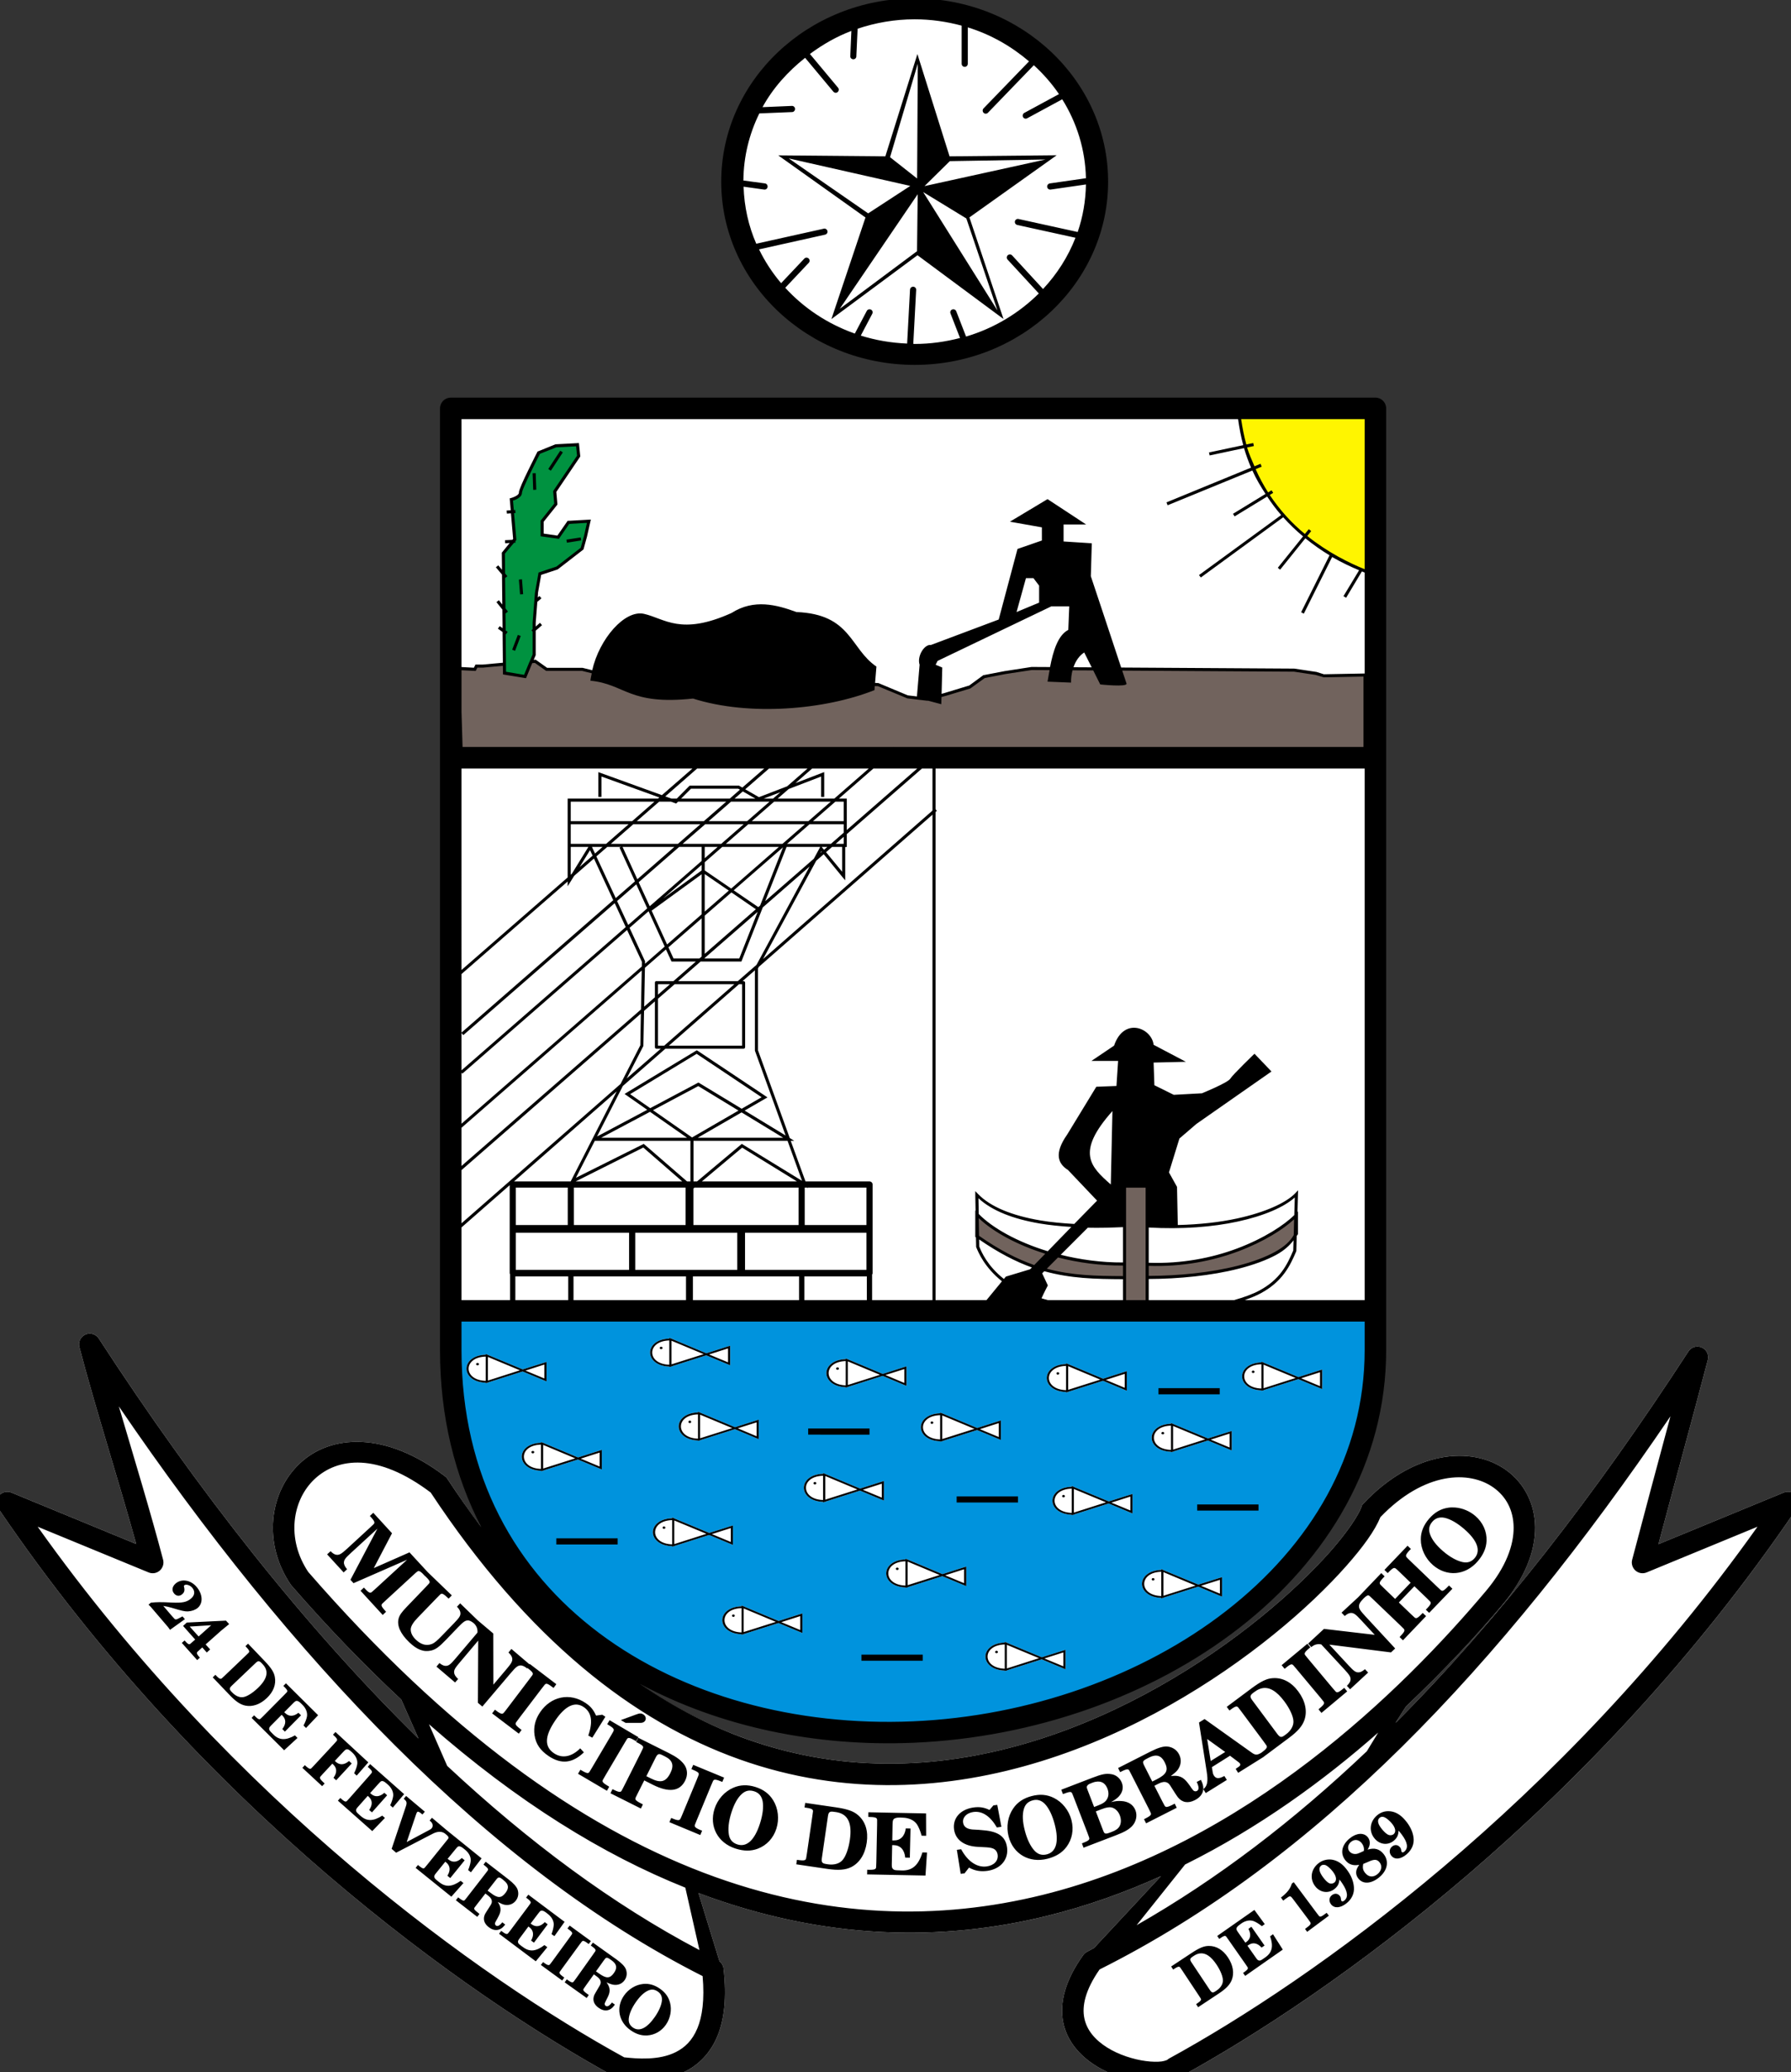 <?xml version="1.0" encoding="UTF-8" standalone="no"?>
<!-- Created with Inkscape (http://www.inkscape.org/) -->

<svg
   xmlns:dc="http://purl.org/dc/elements/1.1/"
   xmlns:cc="http://creativecommons.org/ns#"
   xmlns:rdf="http://www.w3.org/1999/02/22-rdf-syntax-ns#"
   xmlns:svg="http://www.w3.org/2000/svg"
   xmlns="http://www.w3.org/2000/svg"
   xmlns:sodipodi="http://sodipodi.sourceforge.net/DTD/sodipodi-0.dtd"
   xmlns:inkscape="http://www.inkscape.org/namespaces/inkscape"
   width="46.068mm"
   height="53.277mm"
   viewBox="0 0 46.068 53.277"
   version="1.1"
   id="svg1326"
   inkscape:version="0.92.4 (unknown)"
   sodipodi:docname="logo.pms.svg">
  <rect x="0" y="0" width="46.068" height="53.277" fill="#333333" stroke="none"/>
  <defs
     id="defs1320" />
  <sodipodi:namedview
     id="base"
     pagecolor="#ffffff"
     bordercolor="#666666"
     borderopacity="1.0"
     inkscape:pageopacity="0.0"
     inkscape:pageshadow="2"
     inkscape:zoom="0.35"
     inkscape:cx="64.201128"
     inkscape:cy="60.681482"
     inkscape:document-units="mm"
     inkscape:current-layer="layer1"
     showgrid="false"
     fit-margin-top="0"
     fit-margin-left="0"
     fit-margin-right="0"
     fit-margin-bottom="0"
     inkscape:window-width="1440"
     inkscape:window-height="864"
     inkscape:window-x="0"
     inkscape:window-y="0"
     inkscape:window-maximized="1" />
  <g
     inkscape:label="Camada 1"
     inkscape:groupmode="layer"
     id="layer1"
     transform="translate(-88.847,-111.611)">
    <g
       inkscape:export-ydpi="21.802128"
       inkscape:export-xdpi="21.802128"
       inkscape:export-filename="/home/vanlivre/Imagens/escudo_pms.png"
       id="g3194"
       transform="matrix(0.079,0,0,0.079,103.115,118.388)">
      <path
         style="fill:#ffffff;fill-opacity:1;stroke:none;stroke-width:7;stroke-linecap:round;stroke-linejoin:round;stroke-miterlimit:4;stroke-opacity:1"
         d="m 117.219,-82.906 c -32.784,0 -59.406,25.175 -59.406,56.219 0,31.043 26.622,56.25 59.406,56.25 32.784,0 59.375,-25.207 59.375,-56.25 0,-31.043 -26.591,-56.219 -59.375,-56.219 z M -33.844,47.125 v 306.5 c 0,84.094 73.269,127.566 150.531,124.281 77.262,-3.285 150.531,-53.327 150.531,-124.281 V 47.125 Z M -151.375,348.25 c -1.087,0.002 -2.12,0.512 -2.781,1.375 -0.661,0.863 -0.875,1.981 -0.594,3.031 5.104,19.46 12.892,43.82 18.5,64.062 -13.531,-5.566 -27.062,-11.156 -40.594,-16.719 -1.436,-0.615 -3.107,-0.211 -4.094,1 -0.986,1.211 -1.049,2.937 -0.156,4.219 65.935,97.139 151.81,158.184 200.969,185.062 0.406,0.221 0.852,0.359 1.312,0.406 3.857,0.429 13.166,1.845 21.469,-2.375 4.151,-2.11 7.983,-5.799 10.281,-11.312 2.298,-5.513 3.129,-12.734 2.031,-22.25 -0.106,-0.903 -0.628,-1.651 -1.312,-2.219 L 46.812,530.312 c 41.155,15.474 79.436,15.838 113.625,7.406 12.944,-3.192 25.271,-7.617 36.969,-12.906 l -21.812,23.406 c -0.746,0.378 -1.47,0.816 -2.219,1.188 -0.51,0.255 -0.95,0.63 -1.281,1.094 -5.885,8.174 -7.792,15.582 -6.531,21.875 1.261,6.293 5.557,10.949 10.469,14.062 4.912,3.114 10.545,4.843 15.531,5.5 2.493,0.328 4.816,0.389 6.906,0.125 1.788,-0.226 3.436,-0.725 4.938,-1.844 l 0.031,0.062 c 49.16,-26.879 135.003,-87.924 200.938,-185.062 0.893,-1.282 0.83,-3.007 -0.156,-4.219 -0.986,-1.211 -2.658,-1.615 -4.094,-1 -13.593,5.588 -27.167,11.191 -40.75,16.781 5.2,-19.601 11.02,-40.712 16.062,-59.938 0.286,-1.095 0.038,-2.256 -0.688,-3.125 -0.726,-0.869 -1.84,-1.337 -2.969,-1.25 -1.085,0.089 -2.067,0.678 -2.656,1.594 -30.376,46.691 -61.875,87.358 -95.375,120.906 l 3.406,-5.344 c 12.451,-11.77 23.163,-23.301 31.406,-33.094 7.375,-8.762 10.72,-17.491 10.656,-25.25 -0.064,-7.759 -3.648,-14.447 -9.344,-18.562 -11.391,-8.232 -30.395,-6.247 -46.469,10.75 l -0.5,0.531 -0.25,0.719 c -0.925,2.583 -4.5,8.072 -10.156,14.469 -5.656,6.397 -13.389,13.902 -22.812,21.531 -18.846,15.259 -44.387,31.039 -73.312,40 -28.926,8.961 -61.171,11.151 -93.938,-0.531 -32.766,-11.682 -66.211,-37.276 -97.344,-84.625 l -0.344,-0.5 -0.469,-0.375 c -9.706,-7.417 -19.004,-10.806 -27.125,-11.188 -8.121,-0.381 -15.066,2.238 -20.094,6.938 -10.056,9.399 -12.128,26.1 -3,39.5 l 0.125,0.156 0.125,0.156 c 12.028,13.848 23.942,26.118 35.719,37.094 l 5.625,12.688 c -37.111,-36.393 -72.082,-80.983 -104.094,-130.188 -0.646,-0.995 -1.752,-1.594 -2.938,-1.594 z"
         id="path3180"
         inkscape:connector-curvature="0" />
      <path
         style="fill:#0093dd;fill-opacity:1;stroke:none;stroke-width:7;stroke-linecap:round;stroke-linejoin:round;stroke-miterlimit:4;stroke-opacity:1"
         d="m -33.844,341.125 v 12.5 c 0,84.094 73.269,127.566 150.531,124.281 77.262,-3.285 150.531,-53.327 150.531,-124.281 v -12.5 z m 71.156,8.5 0.531,0.219 h 0.031 0.156 v 0.062 l 11.344,4.75 7.281,-2.312 0.469,-0.125 v 0.406 5.438 0.5 l -0.5,-0.219 -7.281,-3.031 -11.312,3.594 v 0.094 H 37.75 l -0.438,0.125 v -0.156 c -4.051,-0.125 -6.232,-2.291 -6.25,-4.531 -0.018,-2.241 2.134,-4.439 6.25,-4.562 v -0.25 z m -59.781,5.25 0.5,0.219 0.062,0.031 H -21.75 v 0.062 l 11.344,4.719 7.281,-2.281 0.469,-0.156 v 0.438 5.438 0.469 l -0.5,-0.219 -7.281,-3.031 -11.312,3.594 v 0.094 h -0.281 l -0.438,0.125 v -0.156 c -4.051,-0.125 -6.232,-2.291 -6.25,-4.531 -0.018,-2.241 2.134,-4.439 6.25,-4.562 v -0.25 z m 117.219,1.469 0.5,0.188 0.031,0.031 h 0.156 v 0.062 l 11.375,4.75 7.25,-2.312 0.469,-0.156 v 0.438 5.438 0.469 l -0.469,-0.188 -7.281,-3.062 -11.344,3.594 v 0.094 H 95.156 L 94.75,365.844 v -0.156 c -4.051,-0.125 -6.263,-2.323 -6.281,-4.562 -0.018,-2.241 2.165,-4.439 6.281,-4.562 v -0.219 z m 135.344,1.031 0.5,0.219 h 0.031 0.156 v 0.094 l 11.375,4.719 7.25,-2.312 0.469,-0.125 v 0.438 5.438 0.469 l -0.469,-0.219 -7.281,-3.031 -11.344,3.594 v 0.094 h -0.281 l -0.406,0.125 v -0.156 c -4.051,-0.125 -6.263,-2.291 -6.281,-4.531 -0.018,-2.241 2.165,-4.439 6.281,-4.562 v -0.25 z M 166.5,357.906 167,358.125 h 0.031 0.156 v 0.062 l 11.375,4.75 7.25,-2.312 0.469,-0.156 v 0.438 5.438 0.5 l -0.5,-0.219 -7.25,-3.031 -11.344,3.594 v 0.094 h -0.281 l -0.406,0.125 v -0.156 c -4.051,-0.125 -6.263,-2.291 -6.281,-4.531 -0.018,-2.241 2.165,-4.439 6.281,-4.562 v -0.25 z m -119.844,15.781 0.5,0.188 0.031,0.031 h 0.156 v 0.062 l 11.375,4.75 7.25,-2.312 0.469,-0.156 v 0.438 5.438 0.469 l -0.469,-0.188 -7.281,-3.062 -11.344,3.594 v 0.094 H 47.062 l -0.406,0.156 v -0.156 c -4.051,-0.125 -6.263,-2.323 -6.281,-4.562 -0.018,-2.241 2.165,-4.439 6.281,-4.562 v -0.219 z m 78.844,0.25 0.5,0.219 h 0.031 0.156 v 0.062 l 11.375,4.75 7.25,-2.312 0.469,-0.156 v 0.438 5.438 0.5 l -0.469,-0.219 -7.281,-3.031 -11.344,3.594 v 0.094 h -0.281 l -0.406,0.125 v -0.156 c -4.051,-0.125 -6.263,-2.291 -6.281,-4.531 -0.018,-2.241 2.165,-4.439 6.281,-4.562 v -0.25 z m 75.156,3.406 0.5,0.219 0.031,0.031 h 0.156 v 0.062 l 11.375,4.719 7.25,-2.281 0.469,-0.156 v 0.438 5.438 0.469 l -0.469,-0.219 -7.281,-3.031 -11.344,3.594 v 0.094 h -0.281 l -0.406,0.125 v -0.156 c -4.051,-0.125 -6.263,-2.291 -6.281,-4.531 -0.018,-2.241 2.165,-4.439 6.281,-4.562 v -0.25 z m -205.125,6.188 0.5,0.219 h 0.062 0.156 v 0.062 l 11.344,4.75 7.281,-2.312 0.469,-0.156 v 0.438 5.438 0.5 L 14.844,392.25 7.562,389.219 -3.75,392.812 v 0.094 h -0.281 l -0.438,0.125 v -0.156 c -4.051,-0.125 -6.232,-2.323 -6.25,-4.562 -0.018,-2.241 2.134,-4.408 6.25,-4.531 v -0.25 z m 91.844,10.125 0.531,0.188 0.031,0.031 h 0.156 v 0.062 l 11.344,4.75 7.281,-2.312 0.469,-0.156 v 0.438 5.438 0.469 l -0.5,-0.188 -7.281,-3.031 -11.312,3.594 v 0.094 H 87.812 l -0.438,0.125 v -0.156 c -4.051,-0.125 -6.232,-2.323 -6.25,-4.562 -0.018,-2.241 2.134,-4.439 6.25,-4.562 v -0.219 z m 80.969,4.188 0.5,0.219 h 0.031 0.156 v 0.094 l 11.375,4.719 7.25,-2.281 0.469,-0.156 v 0.438 5.438 0.469 l -0.5,-0.219 -7.25,-3.031 -11.344,3.594 v 0.094 h -0.281 l -0.406,0.125 v -0.156 c -4.051,-0.125 -6.263,-2.291 -6.281,-4.531 -0.018,-2.241 2.165,-4.439 6.281,-4.562 v -0.25 z m -130.094,10.25 0.5,0.219 h 0.031 0.156 v 0.094 l 11.375,4.719 7.25,-2.281 0.469,-0.156 v 0.438 5.438 0.469 l -0.469,-0.219 -7.281,-3.031 -11.344,3.594 v 0.094 h -0.281 l -0.406,0.125 v -0.156 c -4.051,-0.125 -6.263,-2.291 -6.281,-4.531 -0.018,-2.241 2.165,-4.439 6.281,-4.562 v -0.25 z m 75.938,13.406 0.5,0.219 h 0.062 0.156 v 0.062 l 11.344,4.75 7.281,-2.312 0.469,-0.125 v 0.406 5.438 0.5 l -0.5,-0.219 -7.281,-3.031 -11.312,3.594 v 0.094 h -0.312 l -0.406,0.125 v -0.156 c -4.051,-0.125 -6.232,-2.291 -6.25,-4.531 -0.018,-2.241 2.134,-4.439 6.25,-4.562 v -0.25 z m 83.312,3.406 0.5,0.219 0.031,0.031 h 0.156 v 0.062 l 11.375,4.719 7.25,-2.281 0.469,-0.156 v 0.438 5.438 0.469 l -0.469,-0.188 -7.281,-3.062 -11.344,3.594 v 0.094 h -0.281 l -0.406,0.156 v -0.188 c -4.051,-0.125 -6.263,-2.291 -6.281,-4.531 -0.018,-2.241 2.165,-4.439 6.281,-4.562 v -0.25 z M 60.844,436.75 l 0.5,0.188 0.062,0.031 h 0.125 v 0.062 l 11.375,4.75 7.281,-2.312 0.469,-0.156 v 0.438 5.438 0.5 l -0.5,-0.219 -7.281,-3.031 -11.344,3.594 v 0.094 H 61.25 l -0.406,0.125 v -0.156 c -4.051,-0.125 -6.263,-2.323 -6.281,-4.562 -0.018,-2.241 2.165,-4.408 6.281,-4.531 v -0.25 z m 85.688,11.812 0.5,0.219 h 0.031 0.156 v 0.094 l 11.375,4.719 7.25,-2.281 0.469,-0.156 v 0.438 5.438 0.469 l -0.5,-0.219 -7.25,-3.031 -11.344,3.594 v 0.094 h -0.281 l -0.406,0.125 v -0.156 c -4.051,-0.125 -6.263,-2.291 -6.281,-4.531 -0.018,-2.241 2.165,-4.439 6.281,-4.562 v -0.25 z"
         id="path3182"
         inkscape:connector-curvature="0" />
      <path
         style="fill:#71635d;fill-opacity:1;fill-rule:evenodd;stroke:none;stroke-width:1px;stroke-linecap:butt;stroke-linejoin:miter;stroke-opacity:1"
         d="M -6.312,129.438 -23.375,131 H -25.5 l -0.531,1.062 -5.25,-0.281 0.812,26.031 h 294.312 v -23.906 l -13.406,0.25 -2.625,-0.781 -7.094,-1.062 -85.406,-0.531 -8.688,1.312 -6.812,1.312 -4.75,3.438 -7.875,2.344 -5.781,1.594 L 114.844,141 105.375,137.031 12.094,132.844 8.938,132.062 H -2.625 Z M 185.531,300.25 v 25.375 c -21.062,0.26 -40.178,-7.901 -48.094,-16.188 v 7.094 c 18.954,13.421 31.755,13.435 48.094,13.5 v 7.781 l 7.375,0.531 V 330 c 20.26,0.008 44.63,-4.916 48.594,-14.25 v -6.062 c -6.008,6.3 -25.418,16.994 -48.594,16 V 300.25 Z"
         id="path3184"
         inkscape:connector-curvature="0" />
      <path
         style="fill:#009240;fill-opacity:1;fill-rule:evenodd;stroke:none;stroke-width:1px;stroke-linecap:butt;stroke-linejoin:miter;stroke-opacity:1"
         d="m -16.243,133.054 -0.372,-39.023 3.716,-4.46 -1.115,-13.008 c 0,0 2.973,-0.743 2.973,-2.23 0,-1.487 5.946,-13.008 5.946,-13.008 l 5.575,-2.23 7.061,-0.372 0.372,3.716 -7.805,11.521 0.372,4.088 -4.46,5.575 v 4.46 l 5.203,0.743 3.345,-4.831 6.69,-0.372 -1.115,4.831 -1.115,4.088 -8.176,6.318 -5.575,1.858 -1.115,6.318 -0.743,9.663 v 10.406 l -1.115,2.602 -1.858,4.46 z"
         id="path3186"
         inkscape:connector-curvature="0" />
      <path
         style="fill:#fff500;fill-opacity:1;fill-rule:evenodd;stroke:none;stroke-width:1px;stroke-linecap:butt;stroke-linejoin:miter;stroke-opacity:1"
         d="m 222.643,48.782 c 3.981,34.096 30.012,47.06 42.262,51.756 l 0.306,-52.369 z"
         id="path3188"
         sodipodi:nodetypes="cccc"
         inkscape:connector-curvature="0" />
      <path
         style="fill:#000000;fill-opacity:1;stroke:none;stroke-width:1;stroke-linecap:round;stroke-linejoin:round;stroke-miterlimit:4;stroke-opacity:1"
         d="m 117.219,-86.312 c -34.73,-2e-6 -63,26.77 -63,59.656 0,32.886 28.27,59.625 63,59.625 34.73,0 62.969,-26.739 62.969,-59.625 0,-32.886 -28.238,-59.656 -62.969,-59.656 z m 0,6.812 c 5.31,-10e-7 10.417,0.753 15.281,2.062 v 12.406 c -0.005,0.361 0.189,0.693 0.5,0.875 0.312,0.182 0.689,0.182 1,0 0.311,-0.182 0.505,-0.514 0.5,-0.875 V -76.875 c 7.502,2.312 14.209,6.179 19.938,11.062 L 139.625,-50.5 c -0.388,0.397 -0.366,1.049 0.031,1.438 0.397,0.388 1.018,0.366 1.406,-0.031 L 156,-64.562 c 3.089,2.834 5.854,5.964 8.188,9.406 L 153,-49.094 c -0.36,0.14 -0.597,0.489 -0.625,0.875 -0.028,0.386 0.164,0.747 0.5,0.938 0.336,0.19 0.747,0.16 1.062,-0.062 l 11.312,-6.125 c 4.719,7.563 7.51,16.309 7.719,25.688 l -11.75,1.688 c -0.552,0.078 -0.953,0.604 -0.875,1.156 0.078,0.552 0.604,0.921 1.156,0.844 L 172.969,-25.75 c -0.097,5.394 -1.008,10.588 -2.688,15.469 L 151.062,-14.5 c -0.132,-0.038 -0.27,-0.049 -0.406,-0.031 -0.478,0.078 -0.836,0.484 -0.844,0.969 -0.008,0.484 0.337,0.907 0.812,1 l 18.938,4.156 C 167.149,-2.205 163.537,3.427 159,8.281 l -10.062,-10.938 c -0.223,-0.242 -0.55,-0.358 -0.875,-0.312 -0.376,0.047 -0.687,0.299 -0.812,0.656 -0.126,0.357 -0.045,0.759 0.219,1.031 l 10.156,11 C 151.181,16.125 143.08,21.04 133.938,23.75 L 130.75,15.531 c -0.155,-0.428 -0.578,-0.697 -1.031,-0.656 -0.318,0.026 -0.615,0.197 -0.781,0.469 -0.167,0.272 -0.183,0.611 -0.062,0.906 l 3.094,7.969 c -4.708,1.219 -9.632,1.938 -14.75,1.938 -0.158,0 -0.311,-0.03 -0.469,-0.031 l 0.938,-17.531 c 0.023,-0.305 -0.087,-0.605 -0.312,-0.812 -0.225,-0.207 -0.541,-0.299 -0.844,-0.25 -0.479,0.076 -0.835,0.484 -0.844,0.969 L 114.75,26.031 C 109.492,25.814 104.438,24.937 99.656,23.438 L 103.375,16.375 c 0.183,-0.316 0.189,-0.719 0,-1.031 -0.189,-0.312 -0.542,-0.484 -0.906,-0.469 -0.374,0.009 -0.711,0.226 -0.875,0.562 l -3.875,7.344 C 88.884,19.662 81.123,14.494 75.062,7.875 l 7.656,-8.125 c 0.283,-0.297 0.36,-0.722 0.188,-1.094 -0.172,-0.372 -0.559,-0.617 -0.969,-0.594 -0.266,0.018 -0.513,0.142 -0.688,0.344 L 73.719,6.375 c -2.848,-3.354 -5.265,-7.045 -7.188,-11 L 88,-9.406 c 0.544,-0.104 0.916,-0.613 0.812,-1.156 -0.104,-0.544 -0.644,-0.916 -1.188,-0.812 -0.021,0.01 -0.042,0.02 -0.062,0.031 l -21.938,4.875 c -2.511,-5.744 -3.914,-12.003 -4.125,-18.562 l 6.688,0.938 c 0.552,0.078 1.047,-0.291 1.125,-0.844 0.078,-0.552 -0.291,-1.079 -0.844,-1.156 l -7.031,-0.938 c 0.058,-7.815 1.92,-15.188 5.188,-21.844 l 10.688,-0.438 c 0.552,-0.026 0.963,-0.51 0.938,-1.062 -0.026,-0.552 -0.479,-0.963 -1.031,-0.938 l -9.562,0.406 c 3.412,-6.238 8.24,-11.587 13.875,-16.062 L 90.688,-56 c 0.221,0.299 0.601,0.463 0.969,0.406 0.367,-0.057 0.661,-0.336 0.781,-0.688 0.121,-0.352 0.036,-0.73 -0.219,-1 l -9.125,-10.938 c 4.113,-3.031 8.581,-5.645 13.5,-7.5 l -0.344,8 c -0.086,0.389 0.053,0.797 0.375,1.031 0.322,0.234 0.782,0.265 1.125,0.062 0.343,-0.202 0.518,-0.605 0.469,-1 l 0.406,-8.812 c 5.825,-1.95 12.06,-3.062 18.594,-3.062 z m 0.875,11.312 -10.438,33.281 -34.875,-0.312 L 101.188,-15 90.094,18.062 118.125,-2.719 l 28,20.75 -11.094,-33.062 28.406,-20.219 -34.875,0.344 z m 0.125,3.125 -0.219,37.375 -8.812,-6.938 z m -42,30.844 39.562,8.938 -13.719,8.938 z m 83.594,0.344 -39.406,8.656 8.25,-8.125 z m -39.844,10.594 14.062,8.594 10.125,29.938 z m -1.781,0.719 -0.219,18.531 -25.156,18.75 z M -33.844,43.625 c -1.933,1.93e-4 -3.5,1.567 -3.5,3.5 v 306.5 c 0,21.83 4.893,41.09 13.438,57.594 -3.694,-4.949 -7.364,-10.126 -11,-15.656 l -0.344,-0.5 -0.469,-0.375 c -9.706,-7.417 -19.004,-10.806 -27.125,-11.188 -8.121,-0.381 -15.066,2.238 -20.094,6.938 -10.056,9.399 -12.128,26.1 -3,39.5 l 0.125,0.156 0.125,0.156 c 12.028,13.848 23.942,26.118 35.719,37.094 l 5.625,12.688 c -37.111,-36.393 -72.082,-80.983 -104.094,-130.188 -0.646,-0.995 -1.752,-1.594 -2.938,-1.594 -1.087,0.002 -2.12,0.512 -2.781,1.375 -0.661,0.863 -0.875,1.981 -0.594,3.031 5.104,19.46 12.892,43.82 18.5,64.062 -13.531,-5.566 -27.062,-11.156 -40.594,-16.719 -1.436,-0.615 -3.107,-0.211 -4.094,1 -0.986,1.211 -1.049,2.937 -0.156,4.219 65.935,97.139 151.81,158.184 200.969,185.062 0.406,0.221 0.852,0.359 1.312,0.406 3.857,0.429 13.166,1.845 21.469,-2.375 4.151,-2.11 7.983,-5.799 10.281,-11.312 2.298,-5.513 3.129,-12.734 2.031,-22.25 -0.106,-0.903 -0.628,-1.651 -1.312,-2.219 L 46.812,530.312 c 41.155,15.474 79.436,15.838 113.625,7.406 12.944,-3.192 25.271,-7.617 36.969,-12.906 l -21.812,23.406 c -0.746,0.378 -1.47,0.816 -2.219,1.188 -0.51,0.255 -0.95,0.63 -1.281,1.094 -5.885,8.174 -7.792,15.582 -6.531,21.875 1.261,6.293 5.557,10.949 10.469,14.062 4.912,3.114 10.545,4.843 15.531,5.5 2.493,0.328 4.816,0.389 6.906,0.125 1.788,-0.226 3.436,-0.725 4.938,-1.844 l 0.031,0.062 c 49.16,-26.879 135.003,-87.924 200.938,-185.062 0.893,-1.282 0.83,-3.007 -0.156,-4.219 -0.986,-1.211 -2.658,-1.615 -4.094,-1 -13.593,5.588 -27.167,11.191 -40.75,16.781 5.2,-19.601 11.02,-40.712 16.062,-59.938 0.286,-1.095 0.038,-2.256 -0.688,-3.125 -0.726,-0.869 -1.84,-1.337 -2.969,-1.25 -1.085,0.089 -2.067,0.678 -2.656,1.594 -30.376,46.691 -61.875,87.358 -95.375,120.906 l 3.406,-5.344 c 12.451,-11.77 23.163,-23.301 31.406,-33.094 7.375,-8.762 10.72,-17.491 10.656,-25.25 -0.064,-7.759 -3.648,-14.447 -9.344,-18.562 -11.391,-8.232 -30.395,-6.247 -46.469,10.75 l -0.5,0.531 -0.25,0.719 c -0.925,2.583 -4.5,8.072 -10.156,14.469 -5.656,6.397 -13.389,13.902 -22.812,21.531 -18.846,15.259 -44.387,31.039 -73.312,40 -28.926,8.961 -61.171,11.151 -93.938,-0.531 -11.53,-4.111 -23.151,-10.071 -34.719,-17.969 26.027,13.98 57.225,20.544 89.125,19.188 39.338,-1.673 77.591,-15.198 106.219,-37.5 28.628,-22.302 47.656,-53.599 47.656,-90.281 v -306.5 c -1.9e-4,-1.933 -1.567,-3.5 -3.5,-3.5 H -33.844 Z m 3.5,7 H 222.5 c 0.433,2.952 0.95,5.825 1.688,8.469 l -11.156,2.375 0.219,0.969 11.188,-2.375 c 0.658,2.223 1.435,4.339 2.281,6.344 l -27.531,11.312 0.375,0.938 27.594,-11.312 c 1.243,2.804 2.743,5.232 4.281,7.625 l -10.594,6.469 0.531,0.844 10.594,-6.469 c 1.448,2.167 2.944,4.185 4.562,6.031 l -26.75,19.531 0.594,0.781 26.812,-19.594 c 2.092,2.309 4.243,4.384 6.469,6.219 L 235.438,99 l 0.75,0.625 8.219,-10.219 c 2.648,2.118 5.288,3.993 7.875,5.531 l -9.25,18.531 0.875,0.469 L 253.125,95.5 c 3.211,1.853 6.141,3.2 8.781,4.312 l -5.094,8.438 0.875,0.5 5.125,-8.562 c 0.294,0.12 0.595,0.238 0.906,0.375 v 32.844 l -13.219,0.25 h -0.062 l -2.469,-0.781 h -0.031 -0.062 l -7.094,-1.062 h -0.031 -0.031 l -56.281,-0.344 c -2.636,-8.045 -9.875,-29.719 -9.875,-29.719 l 0.312,-10.719 -9.188,-0.594 v -5.531 h 7.344 l -12.562,-8.25 -12.25,7.344 10.406,1.844 V 90.125 l -7.938,2.75 -6.125,22.969 L 122.5,124.125 c -2.148,-0.304 -4.602,3.679 -3.688,6.438 l -0.875,10.312 -2.906,-0.344 -0.125,-0.031 -9.344,-3.906 -0.062,-0.031 -0.094,-0.031 -1.094,-0.062 0.438,-5.312 c -8.677,-5.921 -8.167,-17.035 -26.031,-17.75 -6.431,-2.348 -13.806,-4.383 -21.156,0.312 -16.537,7.452 -21.731,1.812 -28.469,0.281 -6.32,-1.436 -14.592,8.221 -16.875,18.344 L 9.063,131.563 H 9 8.938 -2.469 l -3.562,-2.531 -0.125,-0.125 -0.188,0.031 -0.5,0.031 0.625,-1.438 0.031,-0.094 v -0.094 -7.875 l 2.062,-1.781 -0.656,-0.781 -1.406,1.219 v -1.156 -0.031 l 0.531,-6.906 0.031,0.031 1.312,-1.125 -0.656,-0.75 -0.562,0.469 0.094,-1.344 H -5.469 l 1.062,-6 5.312,-1.75 0.062,-0.031 0.094,-0.062 8.156,-6.312 0.125,-0.094 0.062,-0.156 1.125,-4.094 V 88.781 l 1.094,-4.812 0.156,-0.656 -0.656,0.031 -6.688,0.375 h -0.25 l -0.125,0.219 -3.188,4.594 -4.469,-0.656 V 84.031 l 4.344,-5.438 0.125,-0.156 V 78.219 L 0.531,74.313 8.219,62.938 8.313,62.781 v -0.156 l -0.375,-3.719 -0.062,-0.5 -0.469,0.031 -7.062,0.375 H 0.25 l -0.062,0.031 -5.562,2.25 -0.188,0.062 -0.094,0.156 c 0,0 -1.479,2.896 -2.969,5.969 -0.745,1.537 -1.5,3.105 -2.062,4.406 -0.281,0.651 -0.519,1.244 -0.688,1.719 -0.169,0.475 -0.281,0.804 -0.281,1.156 0,0.205 -0.093,0.405 -0.312,0.625 -0.22,0.22 -0.564,0.423 -0.906,0.594 -0.684,0.342 -1.375,0.531 -1.375,0.531 l -0.406,0.094 0.031,0.406 0.312,3.469 -1.344,0.094 0.094,1 1.312,-0.094 0.719,8.312 -0.25,0.312 -2.406,0.125 0.062,1 1.469,-0.094 -2.438,3 -0.125,0.125 v 0.188 l 0.062,5.406 -1.219,-1.438 -0.781,0.625 2,2.375 0.094,9.75 -1.125,-1.406 -0.781,0.625 1.938,2.406 0.062,6.062 -0.938,-0.656 -0.594,0.812 1.531,1.094 0.094,10 -6.5,0.594 h -0.062 -2.062 -0.312 l -0.125,0.281 -0.375,0.75 -4.031,-0.219 v -80.688 z m 253.844,0 h 40.219 v 48.844 c -5.075,-2.04 -11.93,-5.42 -18.688,-10.812 L 246.312,87.062 245.531,86.438 244.25,88 c -4.109,-3.387 -8.018,-7.568 -11.438,-12.688 l 1.125,-0.688 -0.531,-0.844 -1.125,0.688 c -1.494,-2.324 -2.851,-4.842 -4.062,-7.562 l 1.969,-0.812 -0.375,-0.938 -1.969,0.812 c -0.846,-1.994 -1.749,-3.91 -2.406,-6.125 l 2.219,-0.469 -0.219,-0.969 -2.25,0.469 c -0.722,-2.584 -1.256,-5.365 -1.688,-8.25 z m -216.531,8.844 0.312,3.062 -7.688,11.375 L -0.5,74.062 v 0.156 l 0.344,3.906 -4.312,5.406 -0.125,0.125 v 0.188 4.469 0.438 l 0.438,0.062 5.188,0.719 0.312,0.062 0.188,-0.25 3.188,-4.625 L 10.5,84.375 9.562,88.562 8.469,92.5 0.594,98.594 0.531,98.625 -5,100.469 l -0.281,0.094 -0.031,0.281 -1.125,6.344 v 0.031 l -0.75,9.656 v 0.031 0.031 2.062 l -0.375,0.344 0.375,0.438 v 7.406 l -1.062,2.531 v 0.031 h -0.031 l -1.688,4.094 -5.875,-1 -0.125,-12.188 0.062,0.031 0.594,-0.812 -0.656,-0.469 -0.062,-5.562 0.031,0.031 0.781,-0.625 -0.812,-1.031 -0.125,-9.875 0.75,-0.594 -0.75,-0.906 -0.062,-6.438 2.969,-3.531 0.469,-0.031 -0.031,-0.5 0.188,-0.219 0.125,-0.156 v -0.219 l -0.75,-8.531 0.469,-0.031 -0.062,-1 -0.469,0.031 -0.281,-3.094 c 0.262,-0.074 0.59,-0.139 1.188,-0.438 0.401,-0.201 0.819,-0.475 1.156,-0.812 0.338,-0.338 0.594,-0.774 0.594,-1.312 0,-0.019 0.062,-0.373 0.219,-0.812 0.156,-0.44 0.411,-1.018 0.688,-1.656 0.552,-1.277 1.29,-2.846 2.031,-4.375 1.452,-2.995 2.846,-5.695 2.906,-5.812 L 0.5,59.812 Z m -5.156,1.438 -3.906,5.938 0.844,0.562 3.906,-5.969 z m -8,7.312 -1,0.031 0.188,5.406 1,-0.062 z M 8.469,89.125 3.812,89.844 l 0.156,1 4.656,-0.75 z m 144.969,13.25 h 2.438 l 1.844,2.438 v 5.531 l -7.344,3.062 z m -164.094,0.375 -1,0.094 0.375,4.812 1,-0.062 -0.375,-4.844 z m 172.344,8.812 h 5.844 l -0.312,7.656 c -3.363,1.719 -4.927,6.852 -5.938,12.094 l -5.969,-0.031 h -0.031 -0.031 l -8.688,1.344 h -0.031 l -6.812,1.312 h -0.125 L 139.5,134 l -4.562,3.344 h -0.062 l -7.812,2.375 -1.094,0.312 0.219,-8.562 -2.156,-0.906 0.625,-1.25 z M -12,120.844 l -1.844,4.812 0.938,0.375 1.844,-4.844 z m 184.406,5.719 2.438,4.844 -5.938,-0.031 c 0.733,-2.126 1.919,-3.775 3.5,-4.812 z m -178.844,3.406 3.531,2.5 0.125,0.094 H -2.625 8.938 l 3.031,0.75 0.062,0.031 h 0.031 c -0.149,0.805 -0.372,1.605 -0.438,2.406 11.433,1.123 12.479,8.058 33.406,5.812 18.273,5.819 42.965,3.681 59.094,-2.75 l 0.094,-1.312 1.031,0.031 9.406,3.906 0.062,0.031 0.062,0.031 6.562,0.781 h 0.094 l 0.094,-0.031 4.344,1.156 0.062,-2.344 1.375,-0.375 h 0.031 l 7.875,-2.375 0.094,-0.031 0.062,-0.031 4.625,-3.344 6.719,-1.312 8.594,-1.312 h 0.062 l 5.75,0.031 c -0.228,1.269 -0.466,2.54 -0.656,3.75 2.552,0.104 5.104,0.208 7.656,0.312 -0.033,-1.502 0.17,-2.798 0.469,-4 l 6.75,0.031 2.281,4.562 c -1e-5,0 8.869,0.944 8.562,-0.281 -0.037,-0.148 -1.087,-3.24 -1.406,-4.219 l 55.875,0.344 h 0.062 l 7.031,1.062 2.562,0.75 0.062,0.031 h 0.094 l 12.875,-0.25 v 22.906 H 110.375 l -0.031,-0.031 -0.031,0.031 H -30 l -0.344,-11.469 v -13.5 l 4.312,0.219 h 0.312 l 0.156,-0.281 0.375,-0.781 h 1.812 0.031 l 6.469,-0.594 0.031,2.375 v 0.406 l 0.406,0.094 6.688,1.094 0.406,0.062 0.156,-0.344 1.844,-4.469 0.031,-0.094 0.875,-0.062 z m -23.906,34.375 h 75.188 L 34.906,173 14.875,165.75 14.219,165.5 v 0.719 7.344 h 1 v -6.625 l 18.844,6.812 -0.438,0.375 h -28.906 -0.5 v 0.5 6.844 1 6.375 0.5 10.438 l -34.562,30.125 z m 76.719,0 h 21.844 l -7.125,6.188 L 60.156,170 60.062,169.906 h -0.156 -15.75 -0.219 l -0.156,0.156 -4.031,4.062 H 38 l -2,-0.719 10.375,-9.062 z m 23.406,0 H 82.312 l -6.625,5.781 -9.188,3.531 -4.469,-2.562 z m 14.031,0 H 102.25 L 91.031,174.125 H 72.594 L 76.188,171 86.75,166.938 v 6.625 h 1 V 166.219 165.5 l -0.688,0.25 -8.688,3.344 z m 19.938,0 h 14.281 l -22.938,20 v -9.719 -0.5 h -0.5 -2.062 z m 15.812,0 h 144.156 v 173 H 224.625 c 1.94,-0.689 3.757,-1.413 5.25,-2.219 7.072,-3.815 9.519,-8.845 11.562,-13.656 l 0.031,-0.094 v -0.094 l 0.125,-4.844 c 0.091,-0.178 0.298,-0.319 0.375,-0.5 l 0.031,-0.094 v -0.094 -6.062 -1.219 l -0.156,0.188 L 242,302.875 l 0.031,-1.281 -0.875,0.938 c -3.01,3.157 -9.857,6.269 -19,8.25 -5.636,1.221 -12.23,1.955 -19.281,2.125 L 202.625,300.5 200,295.781 203.406,284.75 208.938,280 l 24.438,-17.062 -5.531,-5.781 c 0,0 -7.087,6.811 -7.875,8.125 -0.788,1.314 -9.219,4.75 -9.219,4.75 l -9.188,0.5 -6.312,-3.125 -0.25,-7.375 10.5,-0.25 L 195,254.25 c -0.306,-2.712 -2.7,-5.023 -5.438,-5.469 -2.737,-0.446 -5.817,0.973 -7.438,5.75 L 174.75,259.5 h 8.688 l -0.531,8.156 -6.562,0.25 -9.469,15.531 c -4.384,6.219 -2.987,9.548 0.25,11.562 l 9.469,9.969 -7.438,7.594 c -3.883,-0.234 -7.628,-0.571 -11.062,-1.156 -9.011,-1.534 -16.202,-4.355 -20.281,-8.625 l -0.875,-0.906 v 1.281 l 0.094,5.125 -0.094,-0.094 v 1.25 7.094 0.25 l 0.219,0.156 0.062,3.031 v 0.094 l 0.031,0.062 c 0.748,1.841 2.731,6.561 8.375,11.094 l -5.031,6.125 h -37.25 v -8.312 c 0.064,-0.131 0.156,-0.251 0.156,-0.406 v -14.188 -14.719 c -6e-5,-0.552 -0.448,-1 -1,-1 H 81.656 L 76.844,285.5 h 1.156 l -1.469,-0.906 -10.344,-28.562 v -26.625 l 0.281,-0.531 57.969,-50.781 -0.656,-0.75 -55.938,49 17.312,-32 2.438,-2.125 6.094,7.438 0.906,1.062 v -1.375 -9.469 h 0.5 v -4.188 l 24.469,-21.344 z m -75.188,6.562 H 59.75 l 0.562,0.312 L 57,174.125 H 41.156 Z m 16.875,0.875 4.094,2.344 H 58.562 Z m 12.25,0.25 -2.406,2.094 h -3.062 z M 5.219,175.125 h 27.25 l -7.25,6.344 h -20 z m 28.781,0 h 3.875 l 1.375,0.5 0.312,0.094 0.219,-0.219 0.375,-0.375 h 15.688 L 48.562,181.469 H 26.719 Z m 23.406,0 H 69.938 l -7.281,6.344 H 50.125 Z m 14.031,0 H 89.875 l -7.281,6.344 h -18.438 z m 19.938,0 h 2.719 v 6.344 h -10 z M 5.219,182.469 H 24.062 l -7.312,6.375 h -5.125 -0.031 -6.375 z m 20.375,0 H 47.438 l -7.312,6.375 H 18.281 Z m 23.406,0 h 12.531 l -7.312,6.375 h -12.562 z m 14.031,0 h 18.438 l -7.312,6.375 h -18.438 z m 19.938,0 h 11.125 v 2.75 l -4.156,3.625 H 75.656 Z m 11.125,4.094 v 2.281 h -2.625 z m -88.875,3.281 h 5.75 l -5.375,8.719 -0.375,0.344 z m 6.906,0 h 3.469 L 13.125,192 Z m 5,0 h 4.469 l -0.5,0.219 5.031,11 -6.25,5.438 -6.312,-13.562 z m 4.969,0 h 16.875 L 26.906,200.375 Z m 18.438,0 h 7.312 v 4.562 l -16.906,14.75 -3.594,-7.812 z m 8.312,0 h 4.219 l -4.219,3.688 z m 5.719,0 H 73 l -15.531,13.562 -8.625,-5.906 v -2.656 z m 20.938,0 h 10.938 l -0.156,0.312 L 84.375,193.688 68.531,207.5 Z m 11.406,0 h 1.875 l -1.094,0.938 -0.594,-0.719 z m 3.406,0 h 3.281 v 8.094 l -5.25,-6.375 z m -15.969,0.125 -7.469,18.969 -0.594,0.5 -8,-5.469 z M 11.5,190.906 12.344,192.688 8.125,196.375 Z m 75.312,0.375 0.125,0.156 -0.406,0.375 z m -74.031,2.344 6.281,13.562 -49.406,43.094 v -19.062 l 34.562,-30.125 v 1.562 l 0.938,-1.5 1.188,-1.906 z m 35.062,2.062 V 197.5 L 35.312,206.625 Z M 83,196.219 l -17.281,32 -6.094,5.312 H 40.188 l 7.312,-6.375 h 12.938 0.344 l 0.125,-0.312 6.844,-17.312 z m -34.156,2.469 7.844,5.375 -7.844,6.844 z m -1,0.062 v 13.031 l -11.25,9.812 -5.031,-11 z m -21.281,3.281 3.562,7.812 -6.188,5.406 -3.625,-7.781 z m 30.969,2.625 L 65.5,210.125 48.844,224.656 v -12.438 z m -38,3.5 3.594,7.781 -53.469,46.625 v -12.156 l 0.594,0.688 z m 11.031,2.625 5.25,11.5 -6.406,5.594 v -0.688 -0.094 l -0.031,-0.125 -5,-10.781 6.188,-5.406 z m 35.531,0.188 -6,15.188 h -11.438 l 0.031,-0.031 h 0.156 v -0.125 l 17.25,-15.031 z m -18.25,2.125 v 12.438 l -0.719,0.625 h -8.438 l -1.656,-3.625 z M 23.562,216.875 28.406,227.281 28.375,228.75 -30.344,279.938 v -16.625 l 0.281,0.312 z m 12.656,6.344 1.688,3.656 0.156,0.281 h 0.312 7.594 l -7.312,6.375 H 33.125 c -0.052,-0.008 -0.104,-0.008 -0.156,0 -0.214,0.07 -0.355,0.275 -0.344,0.5 v 4.75 l -3.5,3.062 0.25,-12.656 z M 65.188,230 v 26.094 0.094 l 0.031,0.062 9.969,27.531 -13.344,-8.125 6.719,-3.875 0.719,-0.406 -0.688,-0.469 L 46.531,256.188 46.25,256.031 46,256.188 23.406,269.844 22.75,270.25 l 0.625,0.438 6.75,4.719 -16.344,8.688 8.406,-16.438 13.844,-12.125 H 61.5 c 0.276,-3e-5 0.5,-0.224 0.5,-0.5 v -21 c -2.8e-5,-0.276 -0.224,-0.5 -0.5,-0.5 h -0.344 z m -36.844,0.062 -0.25,12.688 -58.438,50.938 V 281.25 Z m 5.281,4.469 h 3.906 L 33.625,237.938 Z m 5.438,0 H 58.5 l -22.844,20 H 33.625 V 239.25 Z m 20.938,0 h 1 v 20 H 37.188 Z M 32.625,240.125 v 14.906 c 2.8e-5,0.276 0.224,0.5 0.5,0.5 h 1.406 l -11.094,9.688 5.375,-10.469 0.062,-0.094 v -0.125 l 0.219,-11.312 3.531,-3.094 z m -4.562,3.969 -0.188,10.312 L 21.438,267 -30.344,312.344 v -17.312 z m 18.156,13.094 21.156,14.125 -6.5,3.75 -13.812,-8.375 -0.25,-0.156 -0.25,0.125 -15.469,8.219 -6.531,-4.562 z m 0.531,10.5 13.094,7.969 -15.125,8.75 L 32,275.531 Z M 20.188,269.406 5.344,298.438 5.188,298.719 H -13.25 Z m 161.406,6.406 c -0.175,7.971 -0.356,16.46 -0.531,23.906 -6.657,-5.869 -11.47,-10.416 0.531,-23.906 z m -150.562,0.25 12.062,8.438 H 15.125 Z m 29.812,0.188 13.562,8.25 H 46.562 Z m -47.75,9.188 0.031,0.062 h 31.062 v 13.219 h -0.031 -1.062 l -13.844,-12 -0.281,-0.219 -0.281,0.156 -21.781,10.875 z M 45.188,285.5 h 30.625 l 4.719,13.031 -19.312,-11.844 -0.281,-0.188 -0.281,0.219 -14.312,12 H 45.188 Z m -16.344,2.188 12.688,11.031 H 6.812 Z m 32.188,0.031 17.844,11 H 47.906 Z m -75.688,12.219 v 14.5 14.188 c 1.2e-5,0.12 0.086,0.206 0.125,0.312 v 8.406 h -15.812 v -23.656 z m 2,0.781 H 4.25 v 12.188 h -16.906 z m 18.906,0 h 36.375 v 12.188 H 25.219 6.25 Z m 39.281,0 h 33.875 v 12.188 h -18.438 -15.812 v -11.875 z m 35.875,0 H 82.125 l 0.312,0.188 -0.062,-0.188 H 101.5 v 12.188 H 81.406 Z m 104.625,0.031 h 6.375 v 11.906 1.031 23.656 h -6.375 z m 54.938,3.188 -0.156,5.719 c -3.185,3.192 -9.787,7.559 -18.594,10.875 -8.094,3.047 -18.061,5.049 -28.812,4.656 v -11.469 c 10.764,0.623 20.798,-0.167 28.969,-1.938 8.588,-1.861 15.052,-4.687 18.594,-7.844 z m -103,0.25 c 4.409,4.086 11.344,6.755 19.938,8.219 3.217,0.548 6.713,0.886 10.312,1.125 l -7.688,7.906 c -9.918,-3.031 -17.984,-7.551 -22.469,-12.125 l -0.094,-5.125 z m 0.094,6.469 c 4.657,4.45 12.349,8.673 21.656,11.594 l -3.594,3.688 c -5.513,-1.931 -11.367,-4.907 -17.969,-9.531 l -0.094,-5.75 z m 102.688,0.375 -0.125,5.125 c -1.083,1.999 -3.114,3.845 -6.062,5.469 -3.247,1.788 -7.434,3.325 -12.156,4.531 -8.787,2.244 -19.325,3.282 -29,3.312 v -3.281 c 10.892,0.393 20.964,-1.635 29.156,-4.719 8.374,-3.153 14.658,-7.169 18.188,-10.438 z m -55.719,2.562 v 11.5 c -7.127,0.04 -13.984,-0.939 -20.281,-2.5 l 8.812,-8.812 c 3.692,0.098 7.576,-0.023 11.469,-0.188 z M -12.656,315.437 H 5.25 24.219 v 12.062 H 5.25 5.156 -12.656 Z m 38.875,0 h 17.938 15.281 v 12.062 H 44.156 43.531 26.219 Z m 35.75,0 h 18.438 21.094 v 12.062 H 80.406 61.969 Z m 76.219,2.156 c 6.259,4.319 11.88,7.228 17.188,9.125 l -0.594,0.594 -7.875,2.375 -0.656,0.781 c -5.387,-4.304 -7.251,-8.663 -8.031,-10.594 l -0.031,-2.281 z m 102.375,0.281 -0.094,3.312 c -2.016,4.737 -4.286,9.407 -11.062,13.062 -2.158,1.164 -5.001,2.179 -8.219,3.094 h -27.781 v -6.875 c 9.757,-0.029 20.354,-1.072 29.25,-3.344 4.779,-1.221 9.049,-2.745 12.406,-4.594 2.445,-1.347 4.19,-2.938 5.5,-4.656 z m -76.688,5.594 c 6.529,1.669 13.699,2.672 21.156,2.625 v 3.438 c -8.79,-0.035 -16.545,-0.194 -24.812,-2.406 z m -4.469,4.469 c 8.603,2.387 16.621,2.555 25.625,2.594 v 6.812 h -24.469 c -0.669,-0.204 -1.431,-0.379 -2.062,-0.594 0.754,-1.687 2.062,-4.188 2.062,-4.188 l -1.844,-3.938 z m -172.219,1.688 H 4.406 v 7.719 h -17.219 z m 18.938,0 H 25.219 42.75 v 7.719 h -36.625 z m 38.875,0 H 60.969 79.562 v 7.719 h -34.562 z m 36.281,0 h 20.344 v 7.719 H 81.281 Z m -111.625,14.719 h 294.062 v 9.281 c 0,34.273 -17.65,63.499 -44.969,84.781 -27.319,21.282 -64.295,34.419 -102.219,36.031 -37.929,1.613 -74.803,-8.299 -102,-28.688 -27.197,-20.389 -44.875,-51.094 -44.875,-92.125 z m 67.656,5.281 v 0.25 c -4.116,0.123 -6.268,2.322 -6.25,4.562 0.018,2.24 2.199,4.406 6.25,4.531 v 0.156 l 0.438,-0.125 h 0.281 v -0.094 l 11.312,-3.594 7.281,3.031 0.5,0.219 v -0.5 -5.438 -0.406 l -0.469,0.125 -7.281,2.312 -11.344,-4.75 v -0.062 H 37.875 37.844 l -0.531,-0.219 z m 0,0.844 c 1e-6,3.261 0,5.323 0,7.906 -3.758,-0.119 -5.547,-2.032 -5.562,-3.938 -0.016,-1.907 1.737,-3.852 5.562,-3.969 z m 0.719,0.094 10.469,4.375 -10.469,3.312 z m -3.375,1.969 c -0.253,-10e-6 -0.469,0.157 -0.469,0.375 -10e-7,0.218 0.216,0.406 0.469,0.406 0.253,1e-5 0.469,-0.188 0.469,-0.406 0,-0.218 -0.216,-0.375 -0.469,-0.375 z m 21.781,0.531 v 4.531 l -6.188,-2.562 z m -78.906,1.812 v 0.25 c -4.116,0.123 -6.268,2.322 -6.25,4.562 0.018,2.24 2.199,4.406 6.25,4.531 v 0.156 l 0.438,-0.125 h 0.281 v -0.094 l 11.312,-3.594 7.281,3.031 0.5,0.219 v -0.469 -5.438 -0.438 l -0.469,0.156 -7.281,2.281 -11.344,-4.719 v -0.062 h -0.156 l -0.062,-0.031 -0.5,-0.219 z m 0,0.844 c 0,3.261 0,5.323 0,7.906 -3.758,-0.119 -5.547,-2.032 -5.562,-3.938 -0.016,-1.907 1.737,-3.852 5.562,-3.969 z m 0.719,0.125 10.438,4.344 -10.438,3.344 z m 116.5,0.5 v 0.219 c -4.116,0.123 -6.3,2.322 -6.281,4.562 0.018,2.24 2.23,4.437 6.281,4.562 v 0.156 l 0.406,-0.156 h 0.281 v -0.094 l 11.344,-3.594 7.281,3.062 0.469,0.188 v -0.469 -5.438 -0.438 l -0.469,0.156 -7.25,2.312 -11.375,-4.75 v -0.062 H 95.281 l -0.031,-0.031 -0.5,-0.188 z m 0,0.844 c -2e-6,3.261 0,5.323 0,7.906 -3.758,-0.119 -5.547,-2.063 -5.562,-3.969 -0.016,-1.907 1.737,-3.821 5.562,-3.938 z m 0.688,0.094 10.469,4.375 -10.469,3.312 z m 134.656,0.094 v 0.25 c -4.116,0.123 -6.3,2.322 -6.281,4.562 0.018,2.24 2.23,4.406 6.281,4.531 v 0.156 l 0.406,-0.125 h 0.281 v -0.094 l 11.344,-3.594 7.281,3.031 0.469,0.219 v -0.469 -5.438 -0.438 l -0.469,0.125 -7.25,2.312 -11.375,-4.719 v -0.094 h -0.156 -0.031 l -0.5,-0.219 z m -255.219,0.406 c -0.253,0 -0.469,0.188 -0.469,0.406 -1e-6,0.218 0.216,0.375 0.469,0.375 0.253,-10e-6 0.469,-0.157 0.469,-0.375 1e-6,-0.218 -0.216,-0.406 -0.469,-0.406 z m 191.625,0.125 v 0.25 c -4.116,0.123 -6.3,2.322 -6.281,4.562 0.018,2.24 2.23,4.406 6.281,4.531 v 0.156 l 0.406,-0.125 h 0.281 v -0.094 l 11.344,-3.594 7.25,3.031 0.5,0.219 v -0.5 -5.438 -0.438 l -0.469,0.156 -7.25,2.312 -11.375,-4.75 v -0.062 h -0.156 -0.031 l -0.5,-0.219 z m 63.594,0.312 c 0,3.261 0,5.323 0,7.906 -3.758,-0.119 -5.578,-2.032 -5.594,-3.938 -0.016,-1.907 1.768,-3.852 5.594,-3.969 z M -3.375,358.312 v 4.531 l -6.156,-2.562 z m 234.156,0.031 10.469,4.344 -10.469,3.344 z M 166.5,358.75 c 1e-5,3.261 0,5.323 0,7.906 -3.758,-0.119 -5.578,-2.032 -5.594,-3.938 -0.016,-1.907 1.768,-3.852 5.594,-3.969 z m 0.688,0.094 10.469,4.375 -10.469,3.312 z m -75.094,0.375 c -0.253,10e-6 -0.469,0.188 -0.469,0.406 0,0.218 0.216,0.406 0.469,0.406 0.253,-1e-5 0.438,-0.188 0.438,-0.406 -2e-6,-0.218 -0.185,-0.406 -0.438,-0.406 z m 21.75,0.562 v 4.531 l -6.156,-2.594 z m 113.562,0.5 c -0.253,-1e-5 -0.437,0.188 -0.438,0.406 0,0.218 0.185,0.375 0.438,0.375 0.253,0 0.469,-0.157 0.469,-0.375 -1e-5,-0.218 -0.216,-0.406 -0.469,-0.406 z m -63.594,0.531 c -0.253,0 -0.437,0.157 -0.438,0.375 0,0.218 0.185,0.406 0.438,0.406 0.253,10e-6 0.469,-0.188 0.469,-0.406 1e-5,-0.218 -0.216,-0.375 -0.469,-0.375 z m 85.375,0 v 4.531 l -6.156,-2.562 z m -63.594,0.531 v 4.531 l -6.156,-2.562 z M 196.562,366 v 2 h 19.969 v -2 z m -338.469,5.938 c 55.972,82.103 120.199,150.116 190.062,185.406 0.68,7.696 -0.123,13.216 -1.688,16.969 -1.689,4.052 -4.127,6.29 -7,7.75 -5.503,2.797 -12.695,2.168 -16.844,1.719 -46.655,-25.617 -127.111,-82.867 -190.969,-172.688 12.042,4.956 24.083,9.924 36.125,14.875 1.228,0.506 2.625,0.28 3.625,-0.594 1,-0.874 1.431,-2.247 1.094,-3.531 -3.97,-15.136 -9.405,-32.945 -14.406,-49.906 z m 188.562,1.75 v 0.219 c -4.116,0.123 -6.3,2.322 -6.281,4.562 0.018,2.24 2.23,4.437 6.281,4.562 v 0.156 l 0.406,-0.156 h 0.281 v -0.094 l 11.344,-3.594 7.281,3.062 0.469,0.188 v -0.469 -5.438 -0.438 l -0.469,0.156 -7.25,2.312 -11.375,-4.75 v -0.062 H 47.188 l -0.031,-0.031 -0.5,-0.188 z m 78.844,0.25 v 0.25 c -4.116,0.123 -6.3,2.322 -6.281,4.562 0.018,2.24 2.23,4.406 6.281,4.531 v 0.156 l 0.406,-0.125 h 0.281 v -0.094 l 11.344,-3.594 7.281,3.031 0.469,0.219 v -0.5 -5.438 -0.438 l -0.469,0.156 -7.25,2.312 -11.375,-4.75 v -0.062 h -0.156 -0.031 l -0.5,-0.219 z m -78.844,0.594 c 0,3.261 0,5.323 0,7.906 -3.758,-0.119 -5.547,-2.063 -5.562,-3.969 -0.016,-1.907 1.737,-3.821 5.562,-3.938 z m 0.688,0.094 10.469,4.375 -10.469,3.312 z m 78.156,0.156 c 0,3.261 0,5.323 0,7.906 -3.758,-0.119 -5.578,-2.032 -5.594,-3.938 -0.016,-1.907 1.768,-3.852 5.594,-3.969 z m 0.688,0.094 10.469,4.375 -10.469,3.312 z m 237.094,0.281 c -4.224,15.706 -8.543,31.721 -12.469,46.688 -0.337,1.285 0.094,2.657 1.094,3.531 1,0.874 2.397,1.1 3.625,0.594 12.041,-4.95 24.063,-9.92 36.094,-14.875 -64.121,90.194 -144.998,147.603 -191.562,173.062 -0.274,0.153 -0.526,0.342 -0.75,0.562 0.237,-0.23 -0.432,0.244 -1.719,0.406 -1.287,0.163 -3.109,0.141 -5.125,-0.125 -4.032,-0.531 -8.86,-2.042 -12.688,-4.469 -3.828,-2.426 -6.55,-5.57 -7.344,-9.531 -0.769,-3.839 0.221,-8.987 4.969,-15.812 70.312,-35.19 130.19,-97.998 185.875,-180.031 z M 44,376.562 c -0.253,2e-5 -0.469,0.188 -0.469,0.406 10e-7,0.218 0.216,0.406 0.469,0.406 0.253,0 0.438,-0.188 0.438,-0.406 -10e-7,-0.218 -0.185,-0.406 -0.438,-0.406 z m 78.812,0.281 c -0.253,-10e-6 -0.437,0.157 -0.438,0.375 0,0.218 0.185,0.406 0.438,0.406 0.253,0 0.469,-0.188 0.469,-0.406 0,-0.218 -0.216,-0.375 -0.469,-0.375 z M 65.75,377.125 v 4.531 l -6.156,-2.594 z m 134.906,0.219 v 0.25 c -4.116,0.123 -6.3,2.322 -6.281,4.562 0.018,2.24 2.23,4.406 6.281,4.531 v 0.156 l 0.406,-0.125 h 0.281 v -0.094 l 11.344,-3.594 7.281,3.031 0.469,0.219 v -0.469 -5.438 -0.438 l -0.469,0.156 -7.25,2.281 -11.375,-4.719 v -0.062 h -0.156 l -0.031,-0.031 -0.5,-0.219 z m -56.062,0.031 v 4.531 l -6.156,-2.562 z m 56.062,0.812 c 0,3.261 0,5.323 0,7.906 -3.758,-0.119 -5.547,-2.032 -5.562,-3.938 -0.016,-1.907 1.737,-3.852 5.562,-3.969 z m 0.688,0.125 10.469,4.344 -10.469,3.344 z m -118.812,0.812 v 2 H 102.5 v -2 z M 198,380.25 c -0.253,-10e-6 -0.469,0.188 -0.469,0.406 0,0.218 0.216,0.375 0.469,0.375 0.253,0 0.438,-0.157 0.438,-0.375 0,-0.218 -0.185,-0.406 -0.438,-0.406 z m 21.75,0.531 v 4.531 l -6.156,-2.562 z m -224.219,2.75 v 0.25 c -4.116,0.123 -6.268,2.29 -6.25,4.531 0.018,2.24 2.199,4.437 6.25,4.562 v 0.156 l 0.438,-0.125 H -3.75 v -0.094 l 11.312,-3.594 7.281,3.031 0.5,0.219 v -0.5 -5.438 -0.438 l -0.469,0.156 -7.281,2.312 -11.344,-4.75 v -0.062 h -0.156 -0.062 l -0.5,-0.219 z m 0,0.844 c 0,3.261 0,5.323 0,7.906 -3.758,-0.119 -5.547,-2.063 -5.562,-3.969 -0.016,-1.907 1.737,-3.821 5.562,-3.938 z m 0.719,0.094 10.438,4.375 -10.438,3.312 z m -3.375,1.969 c -0.253,10e-6 -0.469,0.157 -0.469,0.375 -2e-7,0.218 0.216,0.406 0.469,0.406 0.253,-1e-5 0.469,-0.188 0.469,-0.406 2e-7,-0.218 -0.216,-0.375 -0.469,-0.375 z m 21.75,0.531 v 4.531 l -6.156,-2.562 z m -77.562,3.281 c 6.307,0.336 13.875,3.173 22.562,9.719 31.656,47.931 66.211,74.599 100.469,86.812 34.4,12.265 68.316,9.928 98.344,0.625 30.028,-9.303 56.244,-25.532 75.656,-41.25 9.706,-7.859 17.697,-15.574 23.656,-22.312 5.585,-6.316 9.311,-11.526 11.094,-15.875 14.305,-14.888 29.035,-15.251 36.906,-9.562 3.967,2.867 6.422,7.231 6.469,12.938 0.047,5.707 -2.427,12.848 -9,20.656 -26.98,32.053 -78.082,82.572 -144.438,98.938 C 92.462,547.294 10.578,530.302 -80.25,425.812 c -7.198,-10.739 -5.242,-23.394 2.094,-30.25 3.688,-3.447 8.81,-5.654 15.219,-5.312 z m 150.312,3.406 v 0.219 c -4.116,0.123 -6.268,2.322 -6.25,4.562 0.018,2.24 2.199,4.437 6.25,4.562 v 0.156 l 0.438,-0.125 h 0.281 v -0.094 l 11.312,-3.594 7.281,3.031 0.5,0.188 v -0.469 -5.438 -0.438 l -0.469,0.156 -7.281,2.312 -11.344,-4.75 v -0.062 H 87.938 l -0.031,-0.031 -0.531,-0.188 z m 0,0.844 c -2e-6,3.261 0,5.323 0,7.906 -3.758,-0.119 -5.547,-2.063 -5.562,-3.969 -0.016,-1.907 1.737,-3.821 5.562,-3.938 z m 0.719,0.094 10.469,4.375 -10.469,3.312 z m -3.375,1.938 c -0.253,10e-6 -0.469,0.188 -0.469,0.406 -10e-7,0.218 0.216,0.406 0.469,0.406 0.253,0 0.469,-0.188 0.469,-0.406 -3e-6,-0.218 -0.216,-0.406 -0.469,-0.406 z M 106.5,397.094 v 4.531 l -6.188,-2.562 z m 61.844,0.75 v 0.25 c -4.116,0.123 -6.3,2.322 -6.281,4.562 0.018,2.24 2.23,4.406 6.281,4.531 v 0.156 l 0.406,-0.125 h 0.281 v -0.094 l 11.344,-3.594 7.25,3.031 0.5,0.219 v -0.469 -5.438 -0.438 l -0.469,0.156 -7.25,2.281 -11.375,-4.719 v -0.094 h -0.156 -0.031 l -0.5,-0.219 z m 0,0.844 c 1e-5,3.261 0,5.323 0,7.906 -3.758,-0.119 -5.578,-2.032 -5.594,-3.938 -0.016,-1.907 1.768,-3.852 5.594,-3.969 z m 0.688,0.125 10.469,4.344 -10.469,3.344 z m -3.375,1.938 c -0.253,-1e-5 -0.437,0.188 -0.438,0.406 0,0.218 0.185,0.375 0.438,0.375 0.253,10e-6 0.469,-0.157 0.469,-0.375 1e-5,-0.218 -0.216,-0.406 -0.469,-0.406 z M 130.875,401.219 v 2 h 19.969 v -2 z m 56.562,0.062 v 4.531 l -6.188,-2.562 z m 21.75,2.562 v 2 h 19.969 v -2 z m 84.031,1 c -0.778,-0.063 -1.525,-0.052 -2.281,0.062 -2.455,0.358 -4.456,1.517 -6.25,3.594 -1.776,2.055 -2.705,4.298 -2.688,6.719 -0.012,3.098 1.49,6.233 3.969,8.375 4.492,3.881 10.559,3.379 14.531,-1.219 1.867,-2.161 2.803,-4.298 2.906,-6.688 0.112,-3.085 -1.177,-5.952 -3.656,-8.094 -1.843,-1.593 -4.199,-2.561 -6.531,-2.75 z m -352.281,1.719 -1.125,1.031 0.219,0.219 c 1.003,1.094 1.307,1.606 1.25,2 -0.033,0.296 -0.106,0.37 -1.406,1.562 l -7.438,6.844 c -1.816,1.665 -2.461,2.048 -3.312,2.031 -0.654,-0.008 -1.335,-0.402 -2.094,-1.188 l -1.125,1.031 5.375,5.875 1.125,-1.031 c -0.736,-0.844 -1.079,-1.598 -1.031,-2.25 0.057,-0.85 0.476,-1.409 2.312,-3.094 l 8.594,-7.875 -8.781,16.656 1,1.094 17.438,-7.625 -10.281,9.438 c -1.3,1.192 -1.39,1.274 -1.688,1.281 -0.397,0.022 -0.872,-0.344 -1.875,-1.438 l -0.219,-0.219 -1.094,1.031 7.219,7.875 1.094,-1.031 -0.188,-0.219 c -1.003,-1.094 -1.338,-1.606 -1.281,-2 0.033,-0.296 0.158,-0.389 1.438,-1.562 L -46,426.781 c 1.279,-1.173 1.39,-1.243 1.688,-1.25 0.397,-0.022 0.872,0.313 1.875,1.406 l 0.219,0.25 0.031,-0.031 0.094,0.094 c 1.048,1.011 1.407,1.478 1.375,1.875 -0.014,0.297 -0.088,0.387 -1.312,1.656 l -6.156,6.406 c -1.633,1.693 -2.328,2.675 -2.625,3.75 -0.632,2.308 0.565,4.978 3.406,7.719 2.579,2.488 4.766,3.318 7.25,2.719 1.439,-0.363 2.487,-1.122 4.781,-3.5 l 3.906,-4.062 c 1.711,-1.773 2.305,-2.184 3.156,-2.219 0.605,-0.029 1.309,0.352 2.062,1 0.833,0.813 1.206,1.817 1.094,2.969 l -7.125,8.406 c -1.595,1.878 -2.153,2.317 -3,2.406 -0.65,0.073 -1.296,-0.169 -2.25,-0.906 L -38.5,456.625 l 6.062,5.156 1,-1.125 c -0.881,-0.822 -1.279,-1.472 -1.312,-2.125 -0.049,-0.85 0.311,-1.466 1.906,-3.344 l 5.938,-7.031 -0.094,20.25 1.438,1.219 9.281,-10.938 c 1.613,-1.899 2.184,-2.349 3.031,-2.438 0.65,-0.073 1.41,0.265 2.281,0.969 l 0.094,-0.125 0.188,0.125 c 1.158,0.882 1.549,1.321 1.562,1.719 0.02,0.297 -0.056,0.378 -1.125,1.781 l -7.344,9.688 c -1.069,1.404 -1.146,1.472 -1.438,1.531 -0.387,0.092 -0.935,-0.149 -2.094,-1.031 l -0.312,-0.281 -0.938,1.219 8.688,6.594 0.906,-1.188 -0.344,-0.281 c -1.158,-0.882 -1.58,-1.321 -1.594,-1.719 -0.02,-0.297 0.04,-0.387 1.125,-1.812 L -4.25,463.781 c 1.086,-1.426 1.146,-1.503 1.438,-1.562 0.387,-0.092 0.935,0.212 2.094,1.094 l 0.344,0.25 0.906,-1.219 -8.656,-6.594 -0.094,0.125 -5.875,-5 -0.969,1.156 c 0.814,0.728 1.217,1.41 1.25,2.062 0.049,0.85 -0.311,1.497 -1.906,3.375 L -19.969,462.5 -20,445.844 l -5.031,-4.25 -5.75,-5.562 -1.031,1.094 c 0.766,0.778 1.133,1.503 1.125,2.156 -0.004,0.852 -0.395,1.456 -2.125,3.25 l -3.906,4.031 c -1.594,1.652 -2.444,2.376 -3.25,2.688 -1.809,0.706 -3.577,0.207 -5.25,-1.406 -1.149,-1.108 -1.714,-2.28 -1.656,-3.469 0.082,-0.972 0.831,-2.185 2.25,-3.656 l 6.219,-6.438 c 1.225,-1.27 1.297,-1.35 1.594,-1.375 0.395,-0.047 0.921,0.302 1.969,1.312 l 0.312,0.281 1.031,-1.062 -7.844,-7.562 -5.938,-6.438 -11.625,5.125 5.938,-11.344 -6.094,-6.656 z M 38.25,408.094 v 0.25 c -4.116,0.123 -6.3,2.322 -6.281,4.562 0.018,2.24 2.23,4.406 6.281,4.531 v 0.156 l 0.406,-0.125 h 0.281 v -0.094 l 11.344,-3.594 7.281,3.031 0.469,0.219 v -0.469 -5.438 -0.438 l -0.469,0.156 -7.25,2.281 -11.375,-4.719 v -0.094 H 38.781 38.75 l -0.5,-0.219 z m 251.469,0.094 c 1.875,0.399 4.118,1.679 6.406,3.656 4.301,3.716 5.493,7.053 3.406,9.469 -1.062,1.229 -2.354,1.64 -3.969,1.281 -1.918,-0.436 -4.119,-1.64 -6.344,-3.562 -2.288,-1.977 -3.665,-3.83 -4.25,-5.594 -0.507,-1.511 -0.268,-2.75 0.812,-4 0.988,-1.144 2.326,-1.569 3.938,-1.25 z M 38.25,408.938 c 0,3.261 0,5.323 0,7.906 -3.758,-0.119 -5.547,-2.032 -5.562,-3.938 -0.016,-1.907 1.737,-3.852 5.562,-3.969 z m 0.688,0.125 10.469,4.344 L 38.938,416.75 Z M 35.594,411 c -0.253,-10e-6 -0.469,0.188 -0.469,0.406 2e-6,0.218 0.216,0.375 0.469,0.375 0.253,0 0.438,-0.157 0.438,-0.375 C 36.031,411.188 35.846,411 35.594,411 Z m 21.75,0.531 v 4.531 L 51.188,413.5 Z M 0.531,414.875 v 2 H 20.5 v -2 z m 277.156,2.406 -7.531,7.875 1.062,1.031 0.312,-0.312 c 1.008,-1.051 1.478,-1.375 1.875,-1.344 0.297,0.014 0.414,0.091 1.688,1.312 l 3.594,3.469 -5.062,5.281 -3.594,-3.469 c -1.293,-1.24 -1.38,-1.329 -1.406,-1.625 -0.048,-0.395 0.305,-0.918 1.312,-1.969 l 0.281,-0.281 -1.094,-1.062 -7.531,7.875 -5.406,5 1.031,1.094 c 0.82,-0.721 1.535,-1.045 2.188,-1 0.85,0.053 1.451,0.504 3.125,2.312 l 4.469,4.812 -16.531,-1.938 -5.156,4.781 1.031,1.156 c 0.944,-0.835 2.052,-1.139 3.25,-0.875 l 7.5,8.094 c 1.674,1.808 2.044,2.43 2.031,3.281 -0.005,0.654 -0.342,1.235 -1.188,2.094 l 1.031,1.125 5.875,-5.438 -1.031,-1.094 c -0.922,0.777 -1.598,1.076 -2.25,1.031 -0.85,-0.053 -1.42,-0.473 -3.094,-2.281 l -6.25,-6.75 20.062,2.531 1.375,-1.281 -9.75,-10.531 c -1.693,-1.829 -2.044,-2.43 -2.031,-3.281 0.006,-0.654 0.416,-1.375 1.219,-2.156 v -0.031 c 0.878,-0.895 1.411,-1.311 1.781,-1.281 0.297,0.014 0.363,0.103 1.656,1.344 l 8.75,8.375 c 1.273,1.221 1.349,1.297 1.375,1.594 0.048,0.395 -0.273,0.887 -1.281,1.938 l -0.281,0.312 1.094,1.062 7.531,-7.875 -1.094,-1.031 -0.281,0.281 c -1.008,1.051 -1.51,1.438 -1.906,1.406 -0.297,-0.014 -0.363,-0.072 -1.656,-1.312 l -3.938,-3.781 5.062,-5.281 3.938,3.781 c 1.273,1.221 1.349,1.297 1.375,1.594 0.048,0.395 -0.273,0.887 -1.281,1.938 l -0.312,0.312 1.094,1.031 7.562,-7.844 -1.094,-1.062 -0.312,0.312 c -1.008,1.051 -1.51,1.438 -1.906,1.406 -0.297,-0.014 -0.363,-0.072 -1.656,-1.312 l -8.75,-8.406 c -1.293,-1.24 -1.349,-1.328 -1.375,-1.625 -0.048,-0.395 0.273,-0.918 1.281,-1.969 l 0.312,-0.281 -1.094,-1.062 z m -163.5,4.219 v 0.25 c -4.116,0.123 -6.268,2.322 -6.25,4.562 0.018,2.24 2.199,4.406 6.25,4.531 V 431 l 0.406,-0.125 h 0.312 v -0.094 l 11.312,-3.594 7.281,3.031 0.5,0.219 v -0.5 -5.438 -0.406 l -0.469,0.125 -7.281,2.312 -11.344,-4.75 v -0.062 H 114.75 114.688 l -0.5,-0.219 z m 0,0.844 c 0,3.261 0,5.323 0,7.906 -3.758,-0.119 -5.547,-2.032 -5.562,-3.938 -0.016,-1.907 1.737,-3.852 5.562,-3.969 z m 0.719,0.094 10.438,4.375 -10.438,3.312 z m -3.375,1.969 c -0.253,10e-6 -0.469,0.157 -0.469,0.375 0,0.218 0.216,0.406 0.469,0.406 0.253,-1e-5 0.469,-0.188 0.469,-0.406 0,-0.218 -0.216,-0.375 -0.469,-0.375 z m 85.969,0.5 v 0.25 c -4.116,0.123 -6.3,2.322 -6.281,4.562 0.018,2.24 2.23,4.406 6.281,4.531 v 0.188 l 0.406,-0.156 h 0.281 v -0.094 l 11.344,-3.594 7.281,3.062 0.469,0.188 V 433.375 427.938 427.5 l -0.469,0.156 -7.25,2.281 -11.375,-4.719 v -0.062 h -0.156 l -0.031,-0.031 -0.5,-0.219 z m -64.219,0.031 v 4.531 l -6.156,-2.562 z M 197.5,425.75 c 0,3.261 0,5.323 0,7.906 -3.758,-0.119 -5.547,-2.032 -5.562,-3.938 -0.016,-1.907 1.737,-3.852 5.562,-3.969 z m 0.688,0.125 10.469,4.375 -10.469,3.312 z m -3.344,1.938 c -0.253,10e-6 -0.469,0.188 -0.469,0.406 -1e-5,0.218 0.216,0.375 0.469,0.375 0.253,-10e-6 0.438,-0.157 0.438,-0.375 0,-0.218 -0.185,-0.406 -0.438,-0.406 z m 21.75,0.562 v 4.5 l -6.156,-2.562 z M -120,428.656 c -1.224,-0.206 -2.453,0.092 -3.406,0.906 -1.171,1 -1.357,2.277 -0.5,3.281 0.743,0.87 1.755,0.962 2.625,0.219 0.719,-0.614 0.883,-1.291 0.594,-2.375 -0.073,-0.255 -0.04,-0.417 0.094,-0.531 0.535,-0.457 1.848,-0.055 2.562,0.781 1,1.171 0.863,2.474 -0.375,3.531 -1.389,1.186 -2.845,1.472 -6.25,1.312 -3.574,-0.189 -4.894,-0.161 -6.812,0.031 l -0.781,0.656 c 0.422,0.392 0.613,0.578 0.812,0.812 l 5.375,6.281 c 0.243,0.284 0.434,0.549 0.812,1.094 l 4.844,-3.469 -0.781,-0.906 -1,0.531 c -0.798,0.421 -1.083,0.5 -1.281,0.438 -0.26,-0.067 -0.302,-0.116 -1.219,-1.156 l -2.75,-3.219 c 1.002,0.157 1.695,0.313 2.688,0.594 3.491,1.04 4.31,1.231 5.344,1.188 1.239,-0.074 2.401,-0.485 3.188,-1.156 1.79,-1.528 1.639,-4.453 -0.375,-6.812 -0.971,-1.138 -2.182,-1.825 -3.406,-2.031 z M 60.844,436.75 V 437 c -4.116,0.123 -6.3,2.29 -6.281,4.531 0.018,2.24 2.23,4.437 6.281,4.562 V 446.25 L 61.25,446.125 h 0.281 v -0.094 l 11.344,-3.594 7.281,3.031 0.5,0.219 v -0.5 -5.438 -0.438 l -0.469,0.156 -7.281,2.312 -11.375,-4.75 v -0.062 h -0.125 l -0.062,-0.031 -0.5,-0.188 z m 0,0.844 c 2e-6,3.261 0,5.323 0,7.906 -3.758,-0.119 -5.547,-2.063 -5.562,-3.969 -0.016,-1.907 1.737,-3.821 5.562,-3.938 z m 0.688,0.094 10.469,4.375 -10.469,3.312 z m -3.344,1.969 c -0.253,10e-6 -0.469,0.157 -0.469,0.375 -10e-7,0.218 0.216,0.406 0.469,0.406 0.253,0 0.438,-0.188 0.438,-0.406 10e-7,-0.218 -0.185,-0.375 -0.438,-0.375 z m 21.75,0.531 v 4.531 l -6.156,-2.562 z m -186.969,1.469 -12.75,0.625 -1.219,1.094 3.938,4.438 -0.594,0.531 c -1.036,0.921 -1.093,0.983 -1.344,1 -0.281,0.015 -0.686,-0.323 -1.344,-1.062 l -0.188,-0.156 -0.875,0.781 5,5.594 0.875,-0.781 -0.156,-0.188 c -0.599,-0.674 -0.843,-1.112 -0.812,-1.375 0.046,-0.247 0.089,-0.298 1.125,-1.219 l 0.625,-0.562 1.469,1.656 1.094,-1 -1.469,-1.625 5.062,-4.5 c 0.362,-0.322 1.319,-1.109 2.594,-2.125 z m -4.812,1.5 -4.094,3.656 -2.906,-3.219 z m 258.375,5.406 v 0.25 c -4.116,0.123 -6.3,2.322 -6.281,4.562 0.018,2.24 2.23,4.406 6.281,4.531 v 0.156 l 0.406,-0.125 h 0.281 v -0.094 l 11.344,-3.594 7.25,3.031 0.5,0.219 v -0.469 -5.438 -0.438 l -0.469,0.156 -7.25,2.281 -11.375,-4.719 v -0.094 h -0.156 -0.031 l -0.5,-0.219 z m -246.375,0.594 -0.844,0.812 0.219,0.25 c 0.79,0.828 1.038,1.221 1,1.531 -0.021,0.233 -0.091,0.293 -1.094,1.25 l -6.906,6.594 c -1.003,0.957 -1.048,0.99 -1.281,1 -0.312,0.024 -0.71,-0.235 -1.5,-1.062 l -0.219,-0.25 -0.875,0.844 5.594,5.844 c 1.913,2.006 3.405,3.01 5.031,3.344 2.338,0.476 4.819,-0.389 7,-2.469 2.133,-2.035 3.05,-4.421 2.594,-6.844 -0.274,-1.563 -1.172,-2.943 -3.312,-5.188 z m 344.906,0.031 -8.375,6.969 0.969,1.188 L 238,457.062 c 1.117,-0.934 1.64,-1.231 2.031,-1.156 0.294,0.046 0.369,0.147 1.5,1.5 l 7.781,9.312 c 1.131,1.353 1.194,1.452 1.188,1.75 0.004,0.398 -0.383,0.847 -1.5,1.781 l -0.312,0.281 0.969,1.156 8.375,-7 -0.969,-1.156 -0.344,0.281 c -1.117,0.934 -1.64,1.231 -2.031,1.156 -0.294,-0.046 -0.351,-0.094 -1.5,-1.469 l -7.812,-9.344 c -1.149,-1.375 -1.194,-1.421 -1.188,-1.719 -0.004,-0.398 0.383,-0.879 1.5,-1.812 l 0.344,-0.281 -0.969,-1.156 z m -98.531,0.219 c 0,3.261 0,5.323 0,7.906 -3.758,-0.119 -5.578,-2.032 -5.594,-3.938 -0.016,-1.907 1.768,-3.852 5.594,-3.969 z m 0.688,0.125 10.469,4.344 -10.469,3.344 z m -3.375,1.938 c -0.253,0 -0.438,0.188 -0.438,0.406 -1e-5,0.218 0.185,0.375 0.438,0.375 0.253,10e-6 0.469,-0.157 0.469,-0.375 0,-0.218 -0.216,-0.406 -0.469,-0.406 z M 165.625,452 v 4.531 l -6.188,-2.562 z m -65.75,0.719 v 2 h 19.969 v -2 z M -96.406,454.875 c 0.28,0.007 0.573,0.18 0.938,0.562 l 0.375,0.406 c 2.111,2.213 1.59,4.745 -1.594,7.781 -1.703,1.625 -3.564,2.78 -4.781,2.938 -1.14,0.175 -2.451,-0.402 -3.469,-1.469 l -0.312,-0.312 c -0.744,-0.78 -0.719,-1.164 0.125,-1.969 l 7.781,-7.406 c 0.382,-0.364 0.658,-0.538 0.938,-0.531 z m 330.281,5.5 c -2.016,0.104 -3.894,1.019 -7.062,3.375 l -8,5.969 0.875,1.188 0.344,-0.25 c 1.168,-0.869 1.708,-1.128 2.094,-1.031 0.291,0.063 0.354,0.147 1.406,1.562 l 7.25,9.75 c 1.053,1.416 1.117,1.516 1.094,1.812 -0.018,0.398 -0.394,0.85 -1.562,1.719 l -0.344,0.25 c -1.297,0.733 -1.842,0.747 -3.062,-0.125 l -15.312,-10.906 -1.812,1.125 2.5,15.969 c 0.514,3.246 0.217,4.699 -1.094,5.719 l 0.781,1.281 6.875,-4.281 -0.812,-1.281 c -1.768,0.975 -2.723,0.935 -3.406,-0.156 -0.253,-0.403 -0.346,-0.712 -0.469,-1.594 l -0.188,-1.125 5.906,-3.719 2.375,1.781 c 0.457,0.308 0.756,0.591 0.875,0.781 0.268,0.427 0.068,0.769 -1,1.438 l -0.406,0.281 0.812,1.281 8.344,-5.219 v -0.031 l 8.25,-6.156 c 2.831,-2.105 4.325,-3.842 5,-5.844 0.964,-2.88 0.258,-6.172 -2.031,-9.25 -2.239,-3.011 -5.088,-4.512 -8.219,-4.312 z m -321.375,1.688 -0.844,0.844 0.219,0.219 c 0.812,0.806 1.092,1.189 1.062,1.5 -0.015,0.233 -0.086,0.297 -1.062,1.281 l -6.719,6.781 c -0.976,0.984 -1.048,1.046 -1.281,1.062 -0.311,0.032 -0.688,-0.225 -1.5,-1.031 l -0.25,-0.25 -0.812,0.844 10.594,10.531 4.344,-4 L -84.562,479 c -2.98,1.691 -5.111,1.625 -7,-0.25 l -0.469,-0.469 c -0.765,-0.759 -0.936,-1.002 -0.938,-1.375 -0.017,-0.389 0.114,-0.61 0.625,-1.125 l 3.438,-3.469 0.281,0.281 c 1.218,1.209 1.191,2.737 -0.062,4.344 l 0.844,0.844 5.25,-5.312 -0.844,-0.812 c -1.598,1.266 -3.126,1.271 -4.344,0.062 l -0.281,-0.25 2.812,-2.844 c 0.635,-0.64 0.845,-0.78 1.156,-0.844 0.404,-0.064 0.891,0.208 1.531,0.844 l 0.438,0.438 c 1.156,1.147 1.666,2.52 1.469,3.781 -0.137,0.794 -0.553,1.893 -1.125,2.938 l 0.812,0.812 3.938,-4.156 z m 317.844,1.594 c 2.353,-0.471 4.744,0.942 7.25,4.312 1.788,2.404 2.927,4.938 2.938,6.5 0.044,1.467 -0.87,3.037 -2.375,4.156 l -0.469,0.344 c -1.101,0.819 -1.552,0.722 -2.438,-0.469 l -8.156,-10.969 c -0.802,-1.079 -0.735,-1.573 0.344,-2.375 L 228,464.75 c 0.781,-0.581 1.559,-0.937 2.344,-1.094 z M 2.062,466.719 c -2.624,0.533 -5.057,2.151 -6.812,4.75 -1.63,2.413 -2.184,4.818 -1.812,7.469 0.41,2.845 1.848,4.947 4.562,6.781 4.107,2.775 7.813,2.37 11.5,-1.188 l -1.188,-1.312 c -2.805,2.802 -5.894,3.396 -8.562,1.594 -3.155,-2.132 -3.042,-5.521 0.406,-10.625 3.245,-4.803 6.428,-6.334 9.281,-4.406 2.575,1.74 3.074,4.701 1.5,9.281 l 1.312,0.688 4.25,-6.812 -1,-0.656 -2.031,0.281 c -0.904,-1.963 -1.759,-2.981 -3.406,-4.094 -2.552,-1.724 -5.376,-2.283 -8,-1.75 z m 25.719,5.156 c -0.373,0.02 -0.835,0.168 -1.562,0.438 l -4.688,1.719 1.562,0.906 H 27.875 c 0.778,0.004 1.295,-0.243 1.594,-0.75 0.398,-0.675 0.116,-1.576 -0.656,-2.031 -0.362,-0.213 -0.658,-0.301 -1.031,-0.281 z m -9.906,2.188 -0.781,1.312 0.375,0.219 c 1.254,0.739 1.689,1.138 1.75,1.531 0.055,0.292 0.021,0.387 -0.875,1.906 L 12.156,489.5 c -0.896,1.52 -0.936,1.625 -1.219,1.719 -0.373,0.137 -0.933,-0.073 -2.188,-0.812 L 8.375,490.188 7.594,491.5 17,497.031 17.75,495.719 17.406,495.5 c -1.254,-0.739 -1.752,-1.138 -1.812,-1.531 -0.055,-0.293 -0.004,-0.363 0.906,-1.906 l 6.188,-10.469 c 0.91,-1.544 0.936,-1.625 1.219,-1.719 0.373,-0.137 0.964,0.073 2.219,0.812 l 0.375,0.219 0.75,-1.312 z m -58.812,1.312 c 28.799,25.283 56.716,42.497 83.469,53.188 L 47.125,548.875 C 18.885,534.014 -8.576,513.615 -35,488.938 Z m -30.438,2.531 -0.812,0.875 0.25,0.219 c 0.839,0.778 1.113,1.157 1.094,1.469 -0.007,0.234 -0.058,0.296 -1,1.312 l -6.5,7 c -0.942,1.017 -0.986,1.069 -1.219,1.094 -0.31,0.043 -0.723,-0.191 -1.562,-0.969 l -0.219,-0.219 -0.812,0.875 6.438,5.969 0.812,-0.875 -0.406,-0.375 c -0.855,-0.793 -1.144,-1.188 -1.125,-1.5 0.007,-0.234 0.058,-0.296 1,-1.312 l 3.031,-3.25 0.281,0.25 c 1.275,1.181 1.292,2.695 0.094,4.344 l 0.875,0.812 5.062,-5.469 -0.875,-0.812 c -1.568,1.336 -3.069,1.4 -4.344,0.219 l -0.281,-0.25 2.719,-2.906 c 0.613,-0.662 0.816,-0.801 1.125,-0.875 0.402,-0.077 0.87,0.168 1.531,0.781 l 0.312,0.281 c 1.194,1.107 1.779,2.452 1.625,3.719 -0.095,0.782 -0.481,1.92 -1.031,3 l 0.844,0.781 3.781,-4.312 z m 339.5,0.188 -3.688,6.062 c -23.83,22.651 -48.696,41.641 -74.969,56.625 l 15.781,-19.75 c 24.037,-11.946 45.177,-27.335 62.875,-42.938 z m -240.906,1.688 -0.688,1.375 0.375,0.188 c 1.301,0.654 1.776,1.012 1.875,1.375 0.062,0.313 0.023,0.399 -0.781,2 l -5.438,10.812 c -0.805,1.601 -0.837,1.675 -1.125,1.812 -0.351,0.137 -0.949,-0.003 -2.25,-0.656 l -0.375,-0.188 -0.656,1.344 9.906,4.969 0.656,-1.344 -0.531,-0.281 c -1.326,-0.666 -1.807,-1.043 -1.906,-1.406 -0.062,-0.313 -0.023,-0.368 0.781,-1.969 l 2.094,-4.156 2.781,1.406 c 5.229,2.627 8.771,2.19 10.531,-1.312 0.943,-1.876 0.787,-3.882 -0.438,-5.438 -1.037,-1.304 -2.373,-2.305 -4.875,-3.562 z m 185.219,0.406 5.875,4.219 -4.719,2.938 z m -12.969,2.438 c -1.253,-0.118 -3.078,0.428 -5.375,1.594 l -10.656,5.406 0.656,1.344 0.375,-0.188 c 1.298,-0.659 1.899,-0.823 2.25,-0.688 0.289,0.136 0.314,0.214 1.125,1.812 l 5.5,10.812 c 0.811,1.598 0.842,1.687 0.781,2 -0.098,0.364 -0.577,0.716 -1.875,1.375 l -0.375,0.188 0.688,1.344 9.969,-5.062 -0.656,-1.344 -0.656,0.344 c -1.298,0.659 -1.899,0.823 -2.25,0.688 -0.289,-0.136 -0.345,-0.214 -1.156,-1.812 l -2.562,-5.031 1.406,-0.719 c 1.074,-0.545 1.922,-0.646 2.625,-0.375 0.64,0.272 0.865,0.534 1.688,1.906 0.999,1.597 1.66,2.576 1.938,2.938 1.413,1.732 3.328,2.04 5.5,0.938 2.697,-1.368 3.468,-3.666 2.125,-6.312 l -0.125,-0.312 -1.375,0.688 c 0.773,1.586 0.812,2.557 0.062,2.938 -0.275,0.139 -0.642,0.149 -0.906,0 -0.251,-0.124 -0.376,-0.264 -0.906,-1 -0.051,-0.1 -0.21,-0.332 -0.438,-0.656 l -0.656,-0.875 c -1.515,-2.057 -3.054,-2.691 -5.594,-2.312 1.197,-0.921 1.778,-1.415 2.25,-2.031 1.13,-1.547 1.292,-3.377 0.469,-5 -0.76,-1.498 -2.115,-2.404 -3.844,-2.594 z M 33.75,485.156 c 0.315,-0.12 0.687,-0.033 1.25,0.25 l 1,0.5 c 2.377,1.194 2.913,2.873 1.656,5.375 -1.446,2.877 -3.148,3.34 -6.375,1.719 l -1.438,-0.719 3.031,-6.062 c 0.308,-0.613 0.56,-0.943 0.875,-1.062 z m 161.438,0.469 c 1.475,-0.252 2.573,0.452 3.438,2.156 1.292,2.547 0.633,3.877 -2.688,5.562 l -1.375,0.688 -2.562,-5.062 c -0.722,-1.423 -0.629,-1.658 0.969,-2.469 l 0.594,-0.312 c 0.581,-0.295 1.133,-0.478 1.625,-0.562 z m -255.281,2.719 -0.781,0.906 0.25,0.219 c 0.857,0.758 1.137,1.125 1.125,1.438 -0.001,0.234 -0.051,0.305 -0.969,1.344 l -6.312,7.156 c -0.918,1.038 -0.987,1.095 -1.219,1.125 -0.309,0.05 -0.705,-0.18 -1.562,-0.938 l -0.25,-0.219 -0.781,0.875 11.188,9.906 4.125,-4.281 -0.875,-0.75 c -2.878,1.86 -5.006,1.888 -7,0.125 l -0.5,-0.438 c -0.808,-0.714 -0.977,-0.94 -1,-1.312 -0.039,-0.387 0.05,-0.612 0.531,-1.156 l 3.25,-3.656 0.281,0.25 c 1.286,1.137 1.347,2.667 0.188,4.344 l 0.906,0.781 4.938,-5.562 -0.906,-0.812 c -1.522,1.356 -3.058,1.48 -4.344,0.344 l -0.281,-0.25 2.656,-2.969 c 0.597,-0.676 0.787,-0.856 1.094,-0.938 0.4,-0.087 0.887,0.153 1.562,0.75 l 0.469,0.406 c 1.22,1.078 1.843,2.417 1.719,3.688 -0.091,0.8 -0.458,1.956 -0.969,3.031 l 0.844,0.75 3.688,-4.375 z m 105.188,0.25 -0.594,1.375 0.406,0.188 c 1.345,0.558 1.854,0.869 1.969,1.25 0.095,0.282 0.05,0.402 -0.625,2.031 l -4.656,11.219 c -0.675,1.63 -0.733,1.712 -1,1.844 -0.351,0.188 -0.936,0.089 -2.281,-0.469 l -0.375,-0.156 -0.594,1.375 10.062,4.188 L 48,510.031 47.594,509.875 c -1.345,-0.557 -1.854,-0.9 -1.969,-1.281 -0.095,-0.282 -0.061,-0.345 0.625,-2 l 4.656,-11.25 c 0.686,-1.655 0.702,-1.712 0.969,-1.844 0.351,-0.188 0.967,-0.058 2.312,0.5 l 0.375,0.156 0.594,-1.406 z m 136.125,3.031 c -1.759,-0.284 -3.078,-0.008 -6.188,1.188 l -10.094,3.875 0.531,1.406 0.406,-0.125 c 1.359,-0.523 1.946,-0.64 2.281,-0.469 0.273,0.165 0.294,0.234 0.938,1.906 l 4.375,11.344 c 0.633,1.646 0.665,1.752 0.562,2.031 -0.125,0.378 -0.641,0.696 -2,1.219 l -0.375,0.156 0.531,1.406 10.594,-4.062 c 2.718,-1.045 4.013,-1.787 5.125,-2.875 1.381,-1.401 1.861,-3.468 1.188,-5.219 -0.704,-1.829 -2.328,-2.913 -4.594,-3.031 -1.049,-0.076 -1.914,0.004 -3.344,0.344 1.2,-0.702 1.868,-1.16 2.469,-1.781 1.277,-1.361 1.634,-2.932 1.031,-4.5 -0.573,-1.49 -1.886,-2.599 -3.438,-2.812 z m -4.469,2.406 c 1.479,-0.081 2.593,0.686 3.219,2.312 0.492,1.281 0.429,2.463 -0.156,3.438 -0.485,0.846 -1.286,1.408 -2.906,2.031 l -1.281,0.5 -2.125,-5.531 c -0.291,-0.758 -0.337,-1.003 -0.156,-1.312 0.171,-0.336 0.535,-0.59 1.031,-0.781 l 0.781,-0.312 c 0.575,-0.221 1.101,-0.317 1.594,-0.344 z M 61.656,495.25 c -1.207,0.031 -2.36,0.297 -3.469,0.781 -2.853,1.207 -5.162,3.785 -6.156,6.906 -1.801,5.656 1.054,11.062 6.844,12.906 2.721,0.867 5.043,0.876 7.281,0.031 2.881,-1.11 5.037,-3.41 6.031,-6.531 0.986,-3.095 0.58,-6.588 -1.031,-9.188 -1.295,-2.117 -3.135,-3.511 -5.75,-4.344 -1.294,-0.412 -2.543,-0.593 -3.75,-0.562 z m 1.188,1.781 c 0.659,-0.132 1.369,-0.063 2.156,0.188 1.441,0.459 2.347,1.518 2.688,3.125 0.371,1.881 0.074,4.431 -0.844,7.312 -1.725,5.416 -4.302,7.812 -7.344,6.844 -1.547,-0.493 -2.476,-1.5 -2.781,-3.125 -0.354,-1.935 -0.08,-4.449 0.812,-7.25 0.918,-2.881 2.046,-4.862 3.438,-6.094 0.595,-0.53 1.216,-0.868 1.875,-1 z m 96.219,1.344 c -1.186,-0.099 -2.421,0.032 -3.75,0.375 -2.63,0.678 -4.636,2 -6,4 -1.774,2.539 -2.349,5.953 -1.531,9.125 1.482,5.748 6.773,8.798 12.656,7.281 2.766,-0.713 4.741,-1.938 6.188,-3.844 1.849,-2.472 2.443,-5.578 1.625,-8.75 -0.811,-3.145 -3.003,-5.874 -5.75,-7.219 -1.111,-0.552 -2.252,-0.87 -3.438,-0.969 z m -207.438,0.344 -0.781,0.906 c 0.992,0.837 1.124,1.23 0.688,2.531 l -4.625,13.781 1.469,1.25 11.75,-6.094 c 1.66,-0.884 2.988,-0.934 4.094,-0.188 0.89,0.719 1.217,1.062 1.219,1.375 0.009,0.234 -0.066,0.297 -0.938,1.375 l -6,7.438 c -0.871,1.078 -0.926,1.147 -1.156,1.188 -0.306,0.064 -0.704,-0.156 -1.594,-0.875 l -0.281,-0.219 -0.75,0.938 11.625,9.375 3.938,-4.438 -0.906,-0.719 c -2.793,1.985 -4.899,2.111 -6.969,0.438 L -38.125,526.375 c -0.838,-0.678 -1.023,-0.91 -1.062,-1.281 -0.056,-0.385 0.044,-0.623 0.5,-1.188 l 3.062,-3.781 0.281,0.219 c 1.334,1.079 1.491,2.618 0.406,4.344 l 0.938,0.75 4.688,-5.781 -0.938,-0.75 c -1.461,1.422 -2.978,1.579 -4.312,0.5 l -0.312,-0.219 2.531,-3.094 c 0.567,-0.701 0.728,-0.874 1.031,-0.969 0.396,-0.104 0.924,0.12 1.625,0.688 l 0.469,0.375 c 1.266,1.024 1.944,2.319 1.875,3.594 -0.056,0.804 -0.381,1.965 -0.844,3.062 l 0.906,0.719 3.469,-4.531 L -35,510 l -4.969,-4.188 -0.75,0.906 c 0.538,0.454 0.753,0.729 0.875,1.062 0.214,0.497 0.122,1.065 -0.219,1.469 -0.156,0.185 -0.374,0.333 -0.688,0.5 l -7.438,3.969 3.062,-9.031 c 0.126,-0.354 0.227,-0.587 0.312,-0.688 0.255,-0.303 0.667,-0.156 1.406,0.469 l 0.344,0.281 0.781,-0.906 z m 204.094,1.406 c 1.464,-0.378 2.763,0.039 3.906,1.219 1.314,1.396 2.432,3.728 3.188,6.656 1.419,5.504 0.528,8.922 -2.562,9.719 -1.573,0.406 -2.909,0.027 -4.031,-1.188 -1.328,-1.45 -2.422,-3.716 -3.156,-6.562 -0.755,-2.928 -0.836,-5.217 -0.312,-7 0.444,-1.531 1.369,-2.431 2.969,-2.844 z m -74.156,0.844 -0.219,1.5 0.438,0.062 c 1.441,0.21 2.014,0.409 2.219,0.75 0.162,0.25 0.13,0.348 -0.125,2.094 l -1.75,12.031 c -0.255,1.745 -0.274,1.869 -0.5,2.062 -0.294,0.268 -0.903,0.304 -2.344,0.094 L 78.875,519.5 l -0.219,1.469 10.188,1.5 c 3.491,0.51 5.796,0.347 7.688,-0.594 2.717,-1.357 4.508,-4.173 5.062,-7.969 0.542,-3.713 -0.393,-6.804 -2.75,-8.875 -1.5,-1.351 -3.5,-2.054 -7.406,-2.625 z m 62.531,0.656 -1.25,0.156 -1.281,1.5 c -1.699,-0.839 -3.246,-1.081 -5.188,-0.812 -4.271,0.592 -6.855,3.467 -6.344,7.156 0.469,3.384 3.315,5.455 7.781,5.656 l 1.75,0.094 c 1.821,0.087 2.409,0.169 3.125,0.438 0.834,0.308 1.397,1.061 1.531,2.031 0.269,1.941 -1.15,3.478 -3.562,3.812 -3.134,0.434 -6.211,-1.645 -8.312,-5.594 l -1.406,0.188 1.25,7.812 1.25,-0.156 1.469,-1.875 c 1.869,1.041 3.75,1.37 5.969,1.062 4.327,-0.599 6.944,-3.742 6.406,-7.625 -0.488,-3.522 -2.837,-5.205 -7.781,-5.594 l -1.375,-0.125 c -2.193,-0.12 -2.21,-0.097 -2.938,-0.25 -1.31,-0.271 -2.061,-0.988 -2.219,-2.125 -0.234,-1.692 1.153,-3.134 3.344,-3.438 2.884,-0.4 5.474,1.32 7.656,5.031 l 1.469,-0.219 -1.344,-7.125 z m 35.844,0.844 c 0.524,-0.089 0.95,-0.095 1.406,0 1.12,0.259 2.134,1.204 2.656,2.562 0.482,1.254 0.454,2.581 -0.062,3.5 -0.442,0.8 -1.214,1.361 -2.469,1.844 l -0.812,0.312 c -0.915,0.352 -1.39,0.368 -1.688,0.062 -0.159,-0.179 -0.2,-0.263 -0.531,-1.125 l -2.25,-5.875 1.781,-0.688 c 0.823,-0.317 1.444,-0.505 1.969,-0.594 z m 92.75,1.344 c -1.828,-0.394 -3.573,0.039 -4.969,1.25 -2.409,2.091 -2.692,5.284 -0.688,7.594 1.702,1.96 4.356,2.207 6.25,0.562 1.03,-0.894 1.449,-1.832 1.469,-3.219 0.635,0.731 0.781,0.916 1.094,1.344 1.879,2.534 2.142,4.315 0.812,5.469 -0.366,0.317 -0.671,0.356 -0.844,0.156 -0.086,-0.1 -0.136,-0.218 -0.156,-0.375 -0.119,-0.741 -0.183,-0.884 -0.5,-1.25 -0.692,-0.797 -1.732,-0.846 -2.562,-0.125 -0.914,0.793 -0.961,2.068 -0.125,3.031 1.125,1.296 3.06,1.067 4.938,-0.562 1.711,-1.485 2.494,-3.375 2.219,-5.438 -0.236,-1.95 -1.209,-3.908 -2.781,-5.719 -1.312,-1.512 -2.636,-2.377 -4.156,-2.719 z m -181.812,0.062 0.719,0.094 c 3.851,0.563 5.31,3.521 4.5,9.062 -0.433,2.964 -1.404,5.574 -2.5,6.688 -1.005,1.07 -2.737,1.521 -4.594,1.25 L 88.406,520.875 C 87.049,520.677 86.785,520.312 87,518.844 l 1.969,-13.562 c 0.194,-1.33 0.576,-1.601 1.906,-1.406 z m 11.25,0.156 -0.031,1.5 0.438,0.031 c 1.456,0.03 2.036,0.156 2.281,0.469 0.191,0.228 0.193,0.33 0.156,2.094 l -0.25,12.156 c -0.036,1.764 -0.049,1.874 -0.25,2.094 -0.258,0.303 -0.857,0.405 -2.312,0.375 l -0.406,-0.031 -0.031,1.531 19,0.375 0.5,-7.5 -1.5,-0.031 c -1.263,4.175 -3.269,5.945 -6.656,5.875 l -0.844,-0.031 c -1.372,-0.028 -1.734,-0.095 -2.062,-0.438 -0.357,-0.343 -0.425,-0.639 -0.406,-1.562 l 0.125,-6.219 h 0.469 c 2.184,0.045 3.527,1.481 3.781,4.062 l 1.5,0.031 0.219,-9.5 -1.531,-0.031 c -0.361,2.569 -1.754,3.951 -3.938,3.906 h -0.469 L 110,508.125 c 0.024,-1.148 0.082,-1.45 0.312,-1.781 0.317,-0.414 1.008,-0.618 2.156,-0.594 l 0.781,0.031 c 2.072,0.043 3.763,0.821 4.688,2.156 0.57,0.852 1.141,2.254 1.531,3.719 l 1.469,0.031 -0.031,-7.281 -18.781,-0.375 z M 269.344,505.5 c 0.28,-0.021 0.597,0.033 0.906,0.188 0.634,0.294 1.555,1.079 2.219,1.844 1.269,1.462 1.566,2.858 0.719,3.594 -0.465,0.404 -1.19,0.492 -1.75,0.25 -0.529,-0.24 -1.154,-0.763 -1.875,-1.594 -1.572,-1.811 -1.899,-3.161 -0.969,-3.969 0.216,-0.187 0.47,-0.291 0.75,-0.312 z m -7.219,5.562 c -1.029,0.067 -2.183,0.571 -3.281,1.469 -2.64,2.158 -3.171,4.959 -1.375,7.156 1.1,1.345 2.538,1.822 4.469,1.438 -0.389,0.602 -0.555,0.86 -0.719,1.25 -0.489,1.139 -0.308,2.293 0.5,3.281 1.504,1.839 4.13,1.679 6.719,-0.438 2.742,-2.242 3.314,-5.323 1.406,-7.656 -1.309,-1.601 -2.961,-2.062 -5.156,-1.375 0.324,-0.577 0.463,-0.885 0.562,-1.25 0.288,-1.003 0.109,-2.029 -0.531,-2.812 -0.641,-0.783 -1.565,-1.129 -2.594,-1.062 z m -1.062,2 c 0.597,0.073 1.2,0.404 1.688,1 0.571,0.698 0.841,1.621 0.719,2.375 V 516.5 l -0.031,0.031 c 0.011,0.048 0.02,0.049 0,0.094 -0.838,0.401 -1.516,0.698 -1.938,0.844 -1.003,0.337 -2.106,0.062 -2.719,-0.688 -0.766,-0.937 -0.556,-2.262 0.5,-3.125 0.571,-0.467 1.185,-0.667 1.781,-0.594 z M 251.125,519.5 c -0.85,0.166 -1.677,0.526 -2.406,1.094 -2.517,1.959 -2.972,5.118 -1.094,7.531 1.594,2.049 4.239,2.447 6.219,0.906 1.076,-0.838 1.562,-1.742 1.656,-3.125 0.595,0.764 0.71,0.931 1,1.375 1.741,2.631 1.92,4.45 0.531,5.531 -0.382,0.297 -0.682,0.302 -0.844,0.094 -0.081,-0.104 -0.145,-0.217 -0.156,-0.375 -0.079,-0.747 -0.109,-0.899 -0.406,-1.281 -0.649,-0.833 -1.694,-0.926 -2.562,-0.25 -0.955,0.743 -1.065,1.993 -0.281,3 1.054,1.354 2.976,1.246 4.938,-0.281 1.788,-1.392 2.665,-3.238 2.5,-5.312 -0.132,-1.96 -0.965,-3.983 -2.438,-5.875 -1.23,-1.58 -2.532,-2.515 -4.031,-2.938 -0.902,-0.246 -1.775,-0.26 -2.625,-0.094 z m 16.25,0.031 c 0.457,0.077 0.832,0.347 1.188,0.781 0.947,1.158 0.672,2.758 -0.656,3.844 -1.38,1.128 -2.886,1.019 -4,-0.344 -0.752,-0.92 -0.914,-1.65 -0.656,-2.969 0.882,-0.381 1.9,-0.819 2.438,-1.031 0.69,-0.251 1.23,-0.358 1.688,-0.281 z m -289.844,0.594 -0.719,0.938 0.281,0.219 c 0.904,0.701 1.197,1.049 1.219,1.344 2.59e-4,0.251 -0.043,0.294 -0.906,1.406 l -5.844,7.531 c -0.863,1.112 -0.882,1.157 -1.125,1.219 -0.291,0.052 -0.721,-0.174 -1.625,-0.875 l -0.25,-0.188 -0.75,0.938 6.969,5.406 0.719,-0.938 -0.438,-0.375 c -0.904,-0.701 -1.26,-1.049 -1.281,-1.344 -2.61e-4,-0.251 0.043,-0.294 0.906,-1.406 l 2.75,-3.531 0.969,0.75 c 0.747,0.58 1.082,1.128 1.125,1.719 0.022,0.546 -0.051,0.83 -0.75,1.875 -0.799,1.245 -1.305,2.025 -1.469,2.344 -0.757,1.585 -0.325,3.076 1.188,4.25 1.877,1.457 3.789,1.217 5.219,-0.625 l 0.156,-0.219 -0.938,-0.719 c -0.867,1.081 -1.572,1.436 -2.094,1.031 -0.191,-0.148 -0.298,-0.419 -0.281,-0.656 0.004,-0.22 0.062,-0.345 0.406,-0.969 0.054,-0.07 0.158,-0.261 0.312,-0.531 l 0.406,-0.781 c 0.953,-1.767 0.902,-3.041 -0.219,-4.719 1.056,0.541 1.591,0.778 2.188,0.906 1.478,0.284 2.811,-0.214 3.688,-1.344 0.809,-1.043 1.008,-2.333 0.562,-3.625 -0.337,-0.93 -1.339,-2.04 -2.938,-3.281 z m 272.812,1 c 0.281,-0.006 0.575,0.048 0.875,0.219 0.618,0.328 1.503,1.17 2.125,1.969 1.189,1.528 1.385,2.905 0.5,3.594 -0.486,0.378 -1.173,0.459 -1.719,0.188 -0.515,-0.268 -1.106,-0.819 -1.781,-1.688 -1.473,-1.892 -1.754,-3.275 -0.781,-4.031 0.226,-0.176 0.5,-0.244 0.781,-0.25 z M -18.188,525.25 c 0.289,-0.023 0.631,0.162 1.188,0.594 l 0.406,0.344 c 1.616,1.254 1.79,2.512 0.562,4.094 -1.376,1.773 -2.532,1.763 -4.844,-0.031 l -0.969,-0.719 2.75,-3.531 c 0.384,-0.495 0.617,-0.727 0.906,-0.75 z M 240.625,526.781 240,527.25 c -0.476,1.644 -1.476,2.945 -3.531,4.531 l 0.719,1 0.75,-0.562 c 1.583,-1.153 1.565,-1.152 2.656,0.312 l 4.688,6.25 c 0.815,1.094 0.862,1.204 0.844,1.438 -0.014,0.312 -0.315,0.647 -1.25,1.344 L 244.312,542 245,542.938 l 7.062,-5.25 -0.719,-0.938 -0.562,0.406 c -0.9,0.671 -1.339,0.901 -1.625,0.812 -0.229,-0.049 -0.297,-0.139 -1.125,-1.25 z m -249.219,4.062 -0.719,0.969 0.25,0.188 c 0.916,0.685 1.236,1.031 1.25,1.344 0.018,0.233 -0.014,0.296 -0.844,1.406 l -5.719,7.656 c -0.83,1.11 -0.896,1.17 -1.125,1.219 -0.304,0.075 -0.74,-0.127 -1.656,-0.812 l -0.25,-0.188 -0.719,0.938 11.969,8.969 3.75,-4.594 -0.938,-0.688 c -2.717,2.089 -4.806,2.282 -6.938,0.688 l -0.531,-0.375 c -0.863,-0.646 -1.072,-0.849 -1.125,-1.219 -0.071,-0.383 0.034,-0.637 0.469,-1.219 l 2.906,-3.906 0.312,0.219 c 1.374,1.028 1.581,2.578 0.562,4.344 l 0.938,0.688 4.469,-5.969 -0.938,-0.719 c -1.406,1.476 -2.938,1.715 -4.312,0.688 l -0.312,-0.219 2.406,-3.188 c 0.54,-0.722 0.701,-0.894 1,-1 0.391,-0.119 0.934,0.085 1.656,0.625 l 0.469,0.375 c 1.304,0.975 2.02,2.255 2,3.531 -0.025,0.805 -0.298,1.98 -0.719,3.094 l 0.938,0.656 3.312,-4.656 z m 236.406,4.969 -12.094,8.469 0.656,0.969 0.281,-0.188 c 0.938,-0.655 1.387,-0.866 1.688,-0.781 0.227,0.056 0.268,0.145 1.062,1.281 l 5.469,7.812 c 0.794,1.136 0.838,1.205 0.812,1.438 -0.024,0.312 -0.344,0.657 -1.281,1.312 l -0.281,0.188 0.688,0.969 12.25,-8.562 -3.188,-5 -0.938,0.688 c 1.134,3.234 0.65,5.287 -1.531,6.812 l -0.531,0.375 c -0.883,0.618 -1.132,0.753 -1.5,0.688 -0.386,-0.052 -0.584,-0.217 -1,-0.812 l -2.812,-4 0.312,-0.219 c 1.406,-0.983 2.923,-0.708 4.281,0.812 l 0.969,-0.656 -4.281,-6.125 -0.969,0.688 c 0.961,1.797 0.719,3.298 -0.688,4.281 l -0.312,0.219 -2.281,-3.25 c -0.517,-0.739 -0.618,-0.964 -0.625,-1.281 0.009,-0.409 0.354,-0.827 1.094,-1.344 l 0.5,-0.375 c 1.334,-0.933 2.763,-1.2 3.969,-0.781 0.757,0.276 1.793,0.908 2.719,1.656 l 0.938,-0.656 z m -222.938,5.094 -0.719,0.938 0.281,0.219 c 0.924,0.674 1.233,1 1.25,1.312 0.021,0.233 -0.027,0.318 -0.844,1.438 l -5.625,7.719 c -0.817,1.12 -0.866,1.167 -1.094,1.219 -0.303,0.079 -0.732,-0.107 -1.656,-0.781 l -0.25,-0.188 -0.719,0.938 6.938,5.062 0.688,-0.969 -0.281,-0.188 c -0.924,-0.674 -1.264,-1.032 -1.281,-1.344 -0.021,-0.233 0.045,-0.3 0.875,-1.438 l 5.625,-7.719 c 0.83,-1.138 0.866,-1.167 1.094,-1.219 0.303,-0.079 0.732,0.138 1.656,0.812 l 0.281,0.188 0.688,-0.969 z m 7.562,5.531 -0.688,0.969 0.281,0.188 c 0.931,0.664 1.248,1.018 1.281,1.312 0.01,0.251 -0.026,0.291 -0.844,1.438 L 6.938,558.125 c -0.817,1.146 -0.853,1.178 -1.094,1.25 -0.289,0.064 -0.725,-0.117 -1.656,-0.781 l -0.25,-0.188 -0.688,0.969 7.156,5.094 0.688,-0.969 -0.469,-0.344 c -0.931,-0.664 -1.279,-1.018 -1.312,-1.312 -0.01,-0.251 0.026,-0.291 0.844,-1.438 l 2.594,-3.625 1,0.719 c 0.77,0.549 1.152,1.099 1.219,1.688 0.044,0.545 -0.031,0.803 -0.688,1.875 -0.748,1.277 -1.224,2.081 -1.375,2.406 -0.692,1.614 -0.183,3.076 1.375,4.188 1.935,1.379 3.802,1.086 5.156,-0.812 L 19.594,566.625 18.625,565.938 c -0.823,1.116 -1.494,1.477 -2.031,1.094 -0.197,-0.14 -0.32,-0.387 -0.312,-0.625 -0.005,-0.22 0.056,-0.363 0.375,-1 0.051,-0.072 0.138,-0.286 0.281,-0.562 l 0.375,-0.75 c 0.881,-1.804 0.751,-3.088 -0.438,-4.719 1.077,0.498 1.649,0.677 2.25,0.781 1.489,0.224 2.795,-0.304 3.625,-1.469 0.766,-1.075 0.904,-2.352 0.406,-3.625 -0.374,-0.915 -1.414,-1.981 -3.062,-3.156 z m 200.531,1.094 c -1.586,-0.004 -3.133,0.661 -5.719,2.375 l -6.531,4.312 0.656,1 0.281,-0.188 c 0.954,-0.632 1.389,-0.811 1.688,-0.719 0.226,0.062 0.266,0.126 1.031,1.281 l 5.281,7.969 c 0.766,1.155 0.812,1.206 0.781,1.438 -0.031,0.311 -0.359,0.649 -1.312,1.281 l -0.281,0.188 0.656,1 L 216.25,563 c 2.311,-1.532 3.573,-2.833 4.188,-4.375 0.878,-2.219 0.446,-4.832 -1.219,-7.344 -1.629,-2.457 -3.785,-3.774 -6.25,-3.75 z m -2.938,2.438 c 1.866,-0.27 3.677,0.937 5.5,3.688 1.301,1.962 2.089,3.992 2.031,5.219 -0.027,1.153 -0.803,2.342 -2.031,3.156 l -0.375,0.25 c -0.899,0.596 -1.231,0.503 -1.875,-0.469 l -5.969,-8.969 c -0.583,-0.88 -0.505,-1.229 0.375,-1.812 l 0.469,-0.312 c 0.637,-0.422 1.253,-0.66 1.875,-0.75 z m -193.125,1.406 c 0.288,-0.035 0.646,0.154 1.219,0.562 l 0.438,0.312 c 1.666,1.188 1.881,2.464 0.719,4.094 -1.303,1.827 -2.461,1.855 -4.844,0.156 l -1,-0.688 2.594,-3.625 c 0.364,-0.511 0.587,-0.778 0.875,-0.812 z m 11.875,8.531 c -2.422,0.245 -4.749,1.668 -6.219,3.781 -2.663,3.829 -1.763,8.556 2.156,11.281 1.842,1.281 3.562,1.803 5.438,1.688 2.42,-0.166 4.593,-1.387 6.062,-3.5 1.457,-2.095 1.951,-4.8 1.344,-7.125 -0.482,-1.889 -1.542,-3.363 -3.312,-4.594 -1.752,-1.218 -3.579,-1.744 -5.469,-1.531 z m 3.25,1.844 c 0.525,0.054 1.061,0.286 1.594,0.656 0.975,0.678 1.398,1.652 1.281,2.938 -0.158,1.498 -0.956,3.362 -2.312,5.312 -2.55,3.667 -5.066,4.869 -7.125,3.438 -1.048,-0.728 -1.491,-1.709 -1.344,-3 0.183,-1.534 0.962,-3.353 2.281,-5.25 1.356,-1.951 2.67,-3.179 4,-3.781 0.57,-0.26 1.1,-0.366 1.625,-0.312 z"
         id="path3190"
         inkscape:connector-curvature="0" />
      <path
         style="fill:#000000;fill-opacity:1;fill-rule:evenodd;stroke:none;stroke-width:1px;stroke-linecap:butt;stroke-linejoin:miter;stroke-opacity:1"
         d="M 123,163.062 V 341.75 h 1 V 163.062 Z"
         id="path3192"
         inkscape:connector-curvature="0" />
    </g>
  </g>
</svg>
